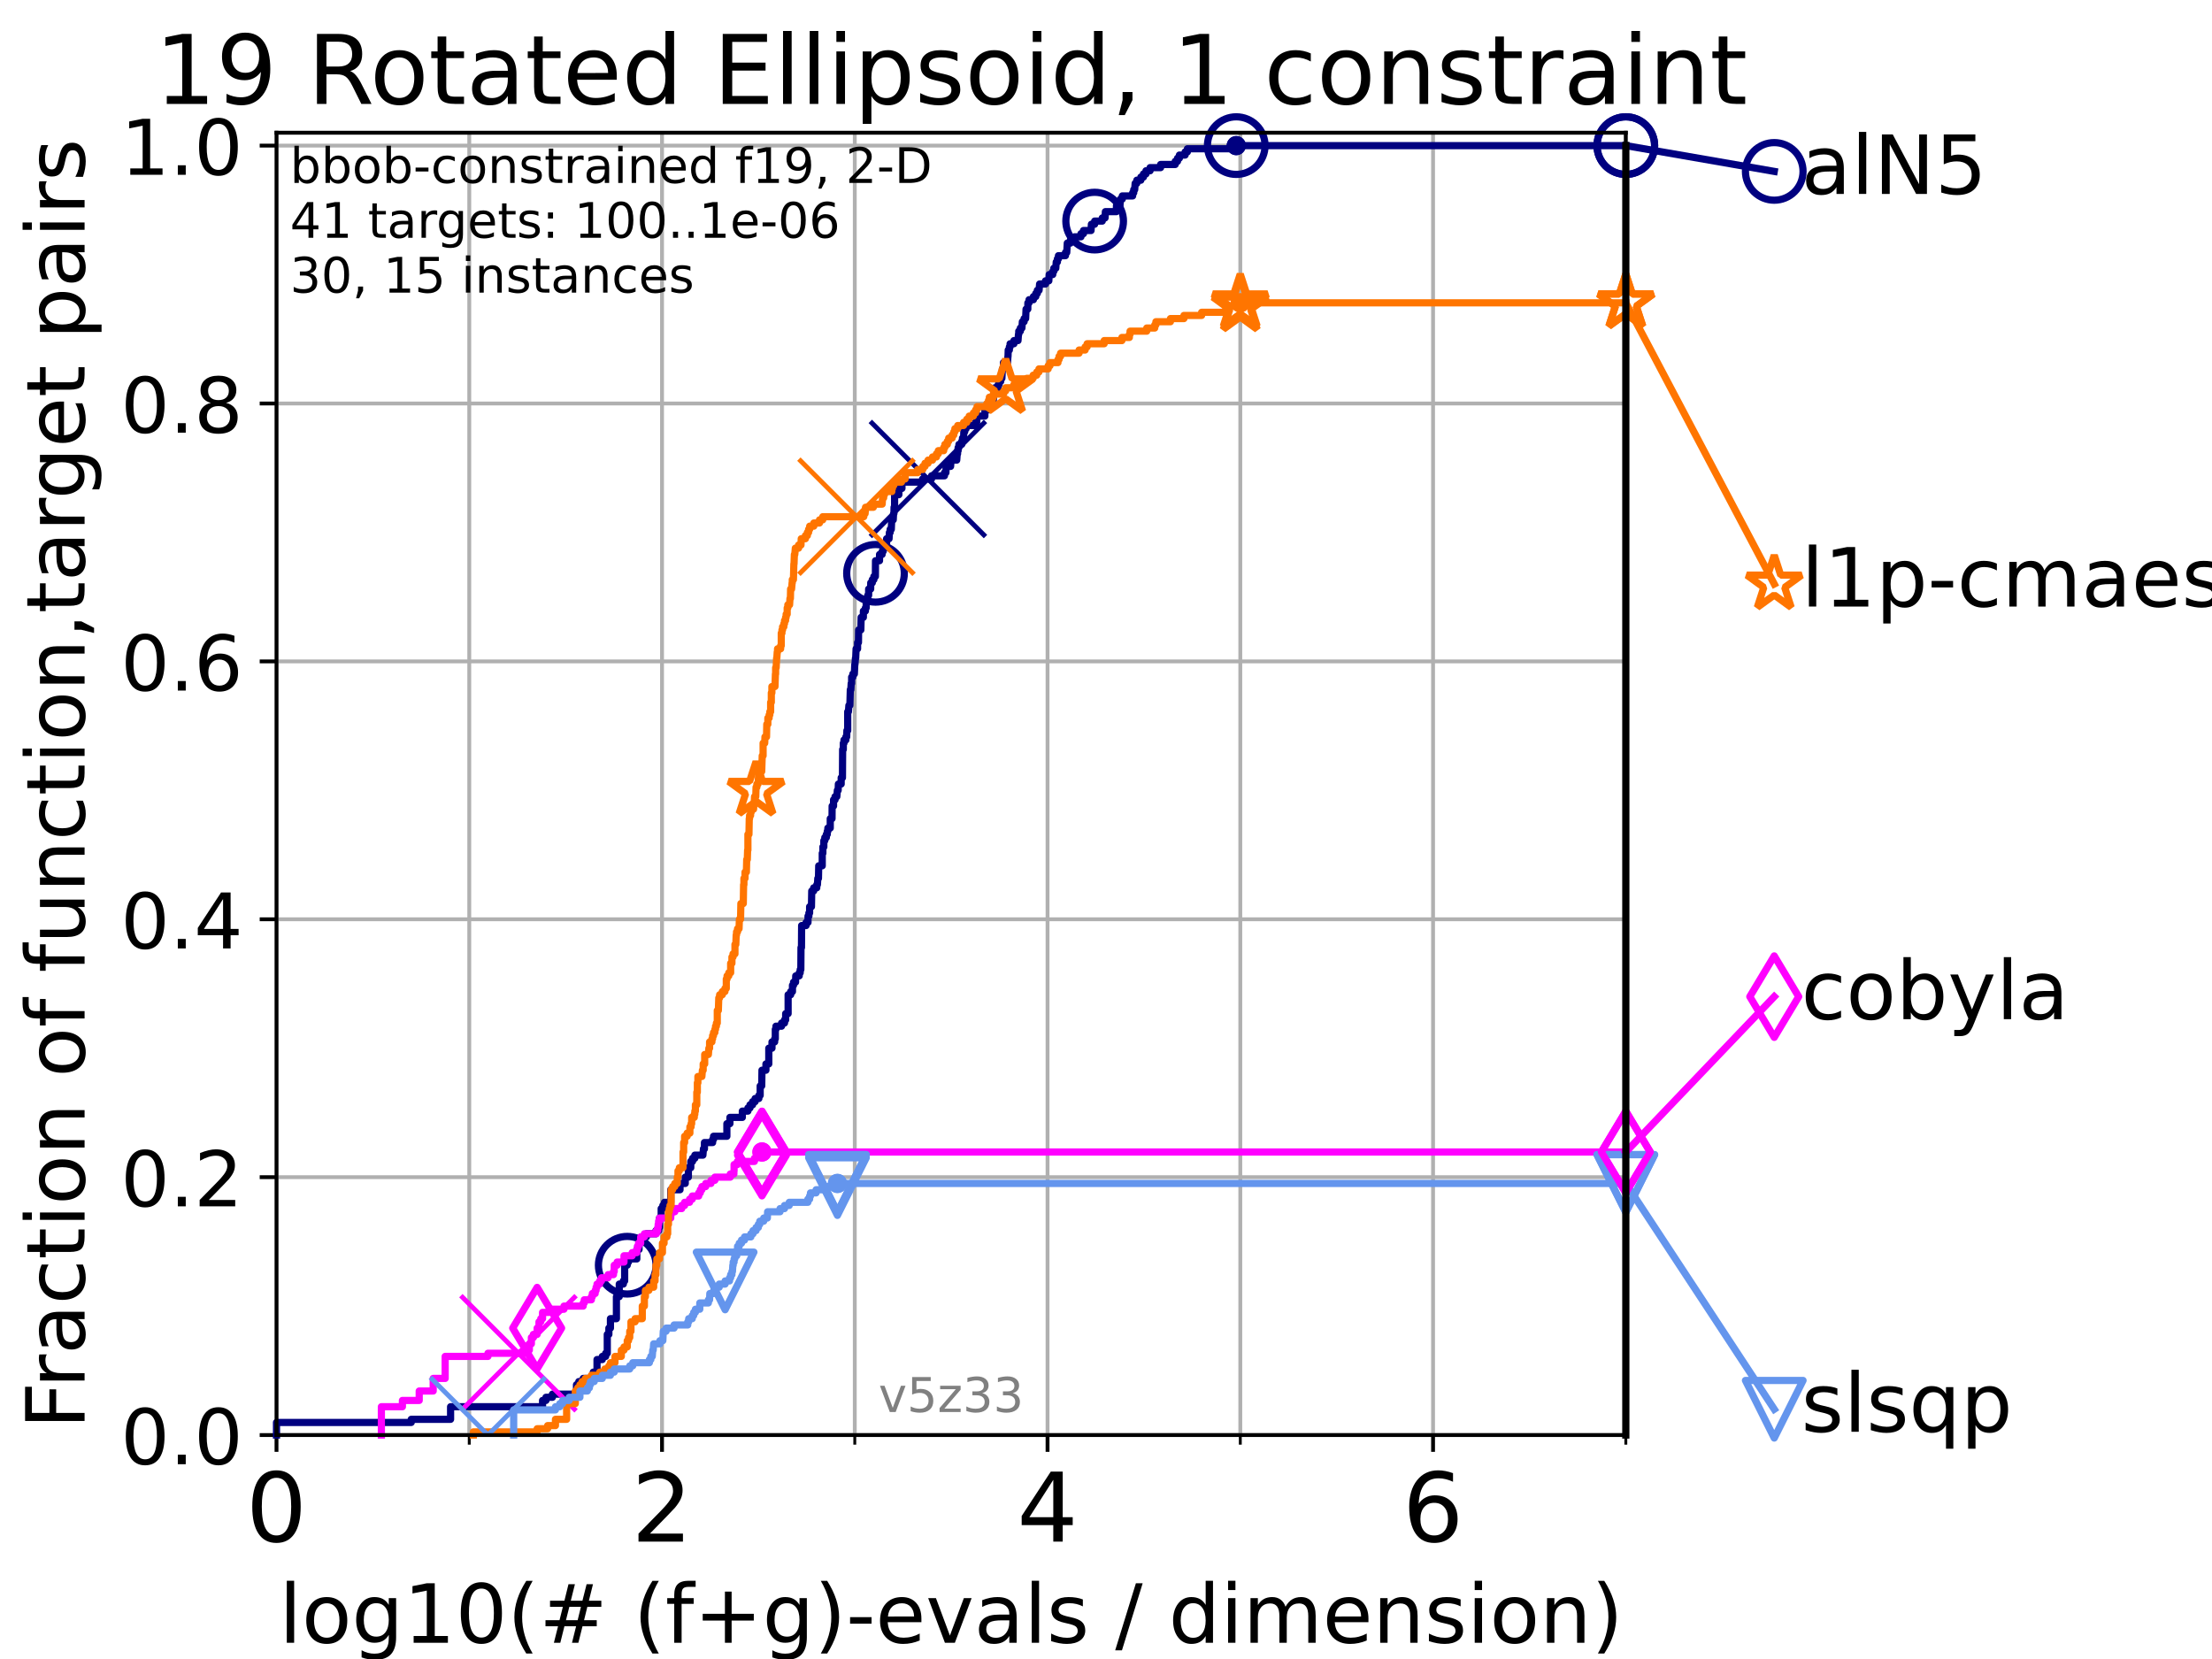 <?xml version="1.0" encoding="utf-8" standalone="no"?>
<!DOCTYPE svg PUBLIC "-//W3C//DTD SVG 1.1//EN"
  "http://www.w3.org/Graphics/SVG/1.1/DTD/svg11.dtd">
<!-- Created with matplotlib (https://matplotlib.org/) -->
<svg height="345.6pt" version="1.1" viewBox="0 0 460.8 345.6" width="460.8pt" xmlns="http://www.w3.org/2000/svg" xmlns:xlink="http://www.w3.org/1999/xlink">
 <defs>
  <style type="text/css">*{stroke-linecap:butt;stroke-linejoin:round;}</style>
 </defs>
 <g id="figure_1">
  <g id="patch_1">
   <path d="M 0 345.6 
L 460.8 345.6 
L 460.8 0 
L 0 0 
z
" style="fill:#ffffff;"/>
  </g>
  <g id="axes_1">
   <g id="patch_2">
    <path d="M 57.6 298.944 
L 338.688 298.944 
L 338.688 27.648 
L 57.6 27.648 
z
" style="fill:#ffffff;"/>
   </g>
   <g id="matplotlib.axis_1">
    <g id="xtick_1">
     <g id="line2d_1">
      <path clip-path="url(#pb60c4beaa4)" d="M 57.6 298.944 
L 57.6 27.648 
" style="fill:none;stroke:#b0b0b0;stroke-linecap:square;stroke-width:0.8;"/>
     </g>
     <g id="line2d_2">
      <defs>
       <path d="M 0 0 
L 0 3.5 
" id="md3525f8e39" style="stroke:#000000;stroke-width:0.8;"/>
      </defs>
      <g>
       <use style="stroke:#000000;stroke-width:0.8;" x="57.6" xlink:href="#md3525f8e39" y="298.944"/>
      </g>
     </g>
     <g id="text_1">
      <!-- 0 -->
      <g transform="translate(51.237 321.141)scale(0.2 -0.2)">
       <defs>
        <path d="M 31.781 66.406 
Q 24.172 66.406 20.328 58.906 
Q 16.5 51.422 16.5 36.375 
Q 16.5 21.391 20.328 13.891 
Q 24.172 6.391 31.781 6.391 
Q 39.453 6.391 43.281 13.891 
Q 47.125 21.391 47.125 36.375 
Q 47.125 51.422 43.281 58.906 
Q 39.453 66.406 31.781 66.406 
z
M 31.781 74.219 
Q 44.047 74.219 50.516 64.516 
Q 56.984 54.828 56.984 36.375 
Q 56.984 17.969 50.516 8.266 
Q 44.047 -1.422 31.781 -1.422 
Q 19.531 -1.422 13.062 8.266 
Q 6.594 17.969 6.594 36.375 
Q 6.594 54.828 13.062 64.516 
Q 19.531 74.219 31.781 74.219 
z
" id="DejaVuSans-48"/>
       </defs>
       <use xlink:href="#DejaVuSans-48"/>
      </g>
     </g>
    </g>
    <g id="xtick_2">
     <g id="line2d_3">
      <path clip-path="url(#pb60c4beaa4)" d="M 137.911 298.944 
L 137.911 27.648 
" style="fill:none;stroke:#b0b0b0;stroke-linecap:square;stroke-width:0.8;"/>
     </g>
     <g id="line2d_4">
      <g>
       <use style="stroke:#000000;stroke-width:0.8;" x="137.911" xlink:href="#md3525f8e39" y="298.944"/>
      </g>
     </g>
     <g id="text_2">
      <!-- 2 -->
      <g transform="translate(131.548 321.141)scale(0.2 -0.2)">
       <defs>
        <path d="M 19.188 8.297 
L 53.609 8.297 
L 53.609 0 
L 7.328 0 
L 7.328 8.297 
Q 12.938 14.109 22.625 23.891 
Q 32.328 33.688 34.812 36.531 
Q 39.547 41.844 41.422 45.531 
Q 43.312 49.219 43.312 52.781 
Q 43.312 58.594 39.234 62.25 
Q 35.156 65.922 28.609 65.922 
Q 23.969 65.922 18.812 64.312 
Q 13.672 62.703 7.812 59.422 
L 7.812 69.391 
Q 13.766 71.781 18.938 73 
Q 24.125 74.219 28.422 74.219 
Q 39.75 74.219 46.484 68.547 
Q 53.219 62.891 53.219 53.422 
Q 53.219 48.922 51.531 44.891 
Q 49.859 40.875 45.406 35.406 
Q 44.188 33.984 37.641 27.219 
Q 31.109 20.453 19.188 8.297 
z
" id="DejaVuSans-50"/>
       </defs>
       <use xlink:href="#DejaVuSans-50"/>
      </g>
     </g>
    </g>
    <g id="xtick_3">
     <g id="line2d_5">
      <path clip-path="url(#pb60c4beaa4)" d="M 218.222 298.944 
L 218.222 27.648 
" style="fill:none;stroke:#b0b0b0;stroke-linecap:square;stroke-width:0.8;"/>
     </g>
     <g id="line2d_6">
      <g>
       <use style="stroke:#000000;stroke-width:0.8;" x="218.222" xlink:href="#md3525f8e39" y="298.944"/>
      </g>
     </g>
     <g id="text_3">
      <!-- 4 -->
      <g transform="translate(211.859 321.141)scale(0.2 -0.2)">
       <defs>
        <path d="M 37.797 64.312 
L 12.891 25.391 
L 37.797 25.391 
z
M 35.203 72.906 
L 47.609 72.906 
L 47.609 25.391 
L 58.016 25.391 
L 58.016 17.188 
L 47.609 17.188 
L 47.609 0 
L 37.797 0 
L 37.797 17.188 
L 4.891 17.188 
L 4.891 26.703 
z
" id="DejaVuSans-52"/>
       </defs>
       <use xlink:href="#DejaVuSans-52"/>
      </g>
     </g>
    </g>
    <g id="xtick_4">
     <g id="line2d_7">
      <path clip-path="url(#pb60c4beaa4)" d="M 298.533 298.944 
L 298.533 27.648 
" style="fill:none;stroke:#b0b0b0;stroke-linecap:square;stroke-width:0.8;"/>
     </g>
     <g id="line2d_8">
      <g>
       <use style="stroke:#000000;stroke-width:0.8;" x="298.533" xlink:href="#md3525f8e39" y="298.944"/>
      </g>
     </g>
     <g id="text_4">
      <!-- 6 -->
      <g transform="translate(292.17 321.141)scale(0.2 -0.2)">
       <defs>
        <path d="M 33.016 40.375 
Q 26.375 40.375 22.484 35.828 
Q 18.609 31.297 18.609 23.391 
Q 18.609 15.531 22.484 10.953 
Q 26.375 6.391 33.016 6.391 
Q 39.656 6.391 43.531 10.953 
Q 47.406 15.531 47.406 23.391 
Q 47.406 31.297 43.531 35.828 
Q 39.656 40.375 33.016 40.375 
z
M 52.594 71.297 
L 52.594 62.312 
Q 48.875 64.062 45.094 64.984 
Q 41.312 65.922 37.594 65.922 
Q 27.828 65.922 22.672 59.328 
Q 17.531 52.734 16.797 39.406 
Q 19.672 43.656 24.016 45.922 
Q 28.375 48.188 33.594 48.188 
Q 44.578 48.188 50.953 41.516 
Q 57.328 34.859 57.328 23.391 
Q 57.328 12.156 50.688 5.359 
Q 44.047 -1.422 33.016 -1.422 
Q 20.359 -1.422 13.672 8.266 
Q 6.984 17.969 6.984 36.375 
Q 6.984 53.656 15.188 63.938 
Q 23.391 74.219 37.203 74.219 
Q 40.922 74.219 44.703 73.484 
Q 48.484 72.75 52.594 71.297 
z
" id="DejaVuSans-54"/>
       </defs>
       <use xlink:href="#DejaVuSans-54"/>
      </g>
     </g>
    </g>
    <g id="xtick_5">
     <g id="line2d_9">
      <path clip-path="url(#pb60c4beaa4)" d="M 97.755 298.944 
L 97.755 27.648 
" style="fill:none;stroke:#b0b0b0;stroke-linecap:square;stroke-width:0.8;"/>
     </g>
     <g id="line2d_10">
      <defs>
       <path d="M 0 0 
L 0 2 
" id="mb850df06c8" style="stroke:#000000;stroke-width:0.6;"/>
      </defs>
      <g>
       <use style="stroke:#000000;stroke-width:0.6;" x="97.755" xlink:href="#mb850df06c8" y="298.944"/>
      </g>
     </g>
    </g>
    <g id="xtick_6">
     <g id="line2d_11">
      <path clip-path="url(#pb60c4beaa4)" d="M 178.066 298.944 
L 178.066 27.648 
" style="fill:none;stroke:#b0b0b0;stroke-linecap:square;stroke-width:0.8;"/>
     </g>
     <g id="line2d_12">
      <g>
       <use style="stroke:#000000;stroke-width:0.6;" x="178.066" xlink:href="#mb850df06c8" y="298.944"/>
      </g>
     </g>
    </g>
    <g id="xtick_7">
     <g id="line2d_13">
      <path clip-path="url(#pb60c4beaa4)" d="M 258.377 298.944 
L 258.377 27.648 
" style="fill:none;stroke:#b0b0b0;stroke-linecap:square;stroke-width:0.8;"/>
     </g>
     <g id="line2d_14">
      <g>
       <use style="stroke:#000000;stroke-width:0.6;" x="258.377" xlink:href="#mb850df06c8" y="298.944"/>
      </g>
     </g>
    </g>
    <g id="xtick_8">
     <g id="line2d_15">
      <path clip-path="url(#pb60c4beaa4)" d="M 338.688 298.944 
L 338.688 27.648 
" style="fill:none;stroke:#b0b0b0;stroke-linecap:square;stroke-width:0.8;"/>
     </g>
     <g id="line2d_16">
      <g>
       <use style="stroke:#000000;stroke-width:0.6;" x="338.688" xlink:href="#mb850df06c8" y="298.944"/>
      </g>
     </g>
    </g>
    <g id="text_5">
     <!-- log10(# (f+g)-evals / dimension) -->
     <g transform="translate(58.145 342.218)scale(0.17 -0.17)">
      <defs>
       <path d="M 9.422 75.984 
L 18.406 75.984 
L 18.406 0 
L 9.422 0 
z
" id="DejaVuSans-108"/>
       <path d="M 30.609 48.391 
Q 23.391 48.391 19.188 42.75 
Q 14.984 37.109 14.984 27.297 
Q 14.984 17.484 19.156 11.844 
Q 23.344 6.203 30.609 6.203 
Q 37.797 6.203 41.984 11.859 
Q 46.188 17.531 46.188 27.297 
Q 46.188 37.016 41.984 42.703 
Q 37.797 48.391 30.609 48.391 
z
M 30.609 56 
Q 42.328 56 49.016 48.375 
Q 55.719 40.766 55.719 27.297 
Q 55.719 13.875 49.016 6.219 
Q 42.328 -1.422 30.609 -1.422 
Q 18.844 -1.422 12.172 6.219 
Q 5.516 13.875 5.516 27.297 
Q 5.516 40.766 12.172 48.375 
Q 18.844 56 30.609 56 
z
" id="DejaVuSans-111"/>
       <path d="M 45.406 27.984 
Q 45.406 37.75 41.375 43.109 
Q 37.359 48.484 30.078 48.484 
Q 22.859 48.484 18.828 43.109 
Q 14.797 37.75 14.797 27.984 
Q 14.797 18.266 18.828 12.891 
Q 22.859 7.516 30.078 7.516 
Q 37.359 7.516 41.375 12.891 
Q 45.406 18.266 45.406 27.984 
z
M 54.391 6.781 
Q 54.391 -7.172 48.188 -13.984 
Q 42 -20.797 29.203 -20.797 
Q 24.469 -20.797 20.266 -20.094 
Q 16.062 -19.391 12.109 -17.922 
L 12.109 -9.188 
Q 16.062 -11.328 19.922 -12.344 
Q 23.781 -13.375 27.781 -13.375 
Q 36.625 -13.375 41.016 -8.766 
Q 45.406 -4.156 45.406 5.172 
L 45.406 9.625 
Q 42.625 4.781 38.281 2.391 
Q 33.938 0 27.875 0 
Q 17.828 0 11.672 7.656 
Q 5.516 15.328 5.516 27.984 
Q 5.516 40.672 11.672 48.328 
Q 17.828 56 27.875 56 
Q 33.938 56 38.281 53.609 
Q 42.625 51.219 45.406 46.391 
L 45.406 54.688 
L 54.391 54.688 
z
" id="DejaVuSans-103"/>
       <path d="M 12.406 8.297 
L 28.516 8.297 
L 28.516 63.922 
L 10.984 60.406 
L 10.984 69.391 
L 28.422 72.906 
L 38.281 72.906 
L 38.281 8.297 
L 54.391 8.297 
L 54.391 0 
L 12.406 0 
z
" id="DejaVuSans-49"/>
       <path d="M 31 75.875 
Q 24.469 64.656 21.281 53.656 
Q 18.109 42.672 18.109 31.391 
Q 18.109 20.125 21.312 9.062 
Q 24.516 -2 31 -13.188 
L 23.188 -13.188 
Q 15.875 -1.703 12.234 9.375 
Q 8.594 20.453 8.594 31.391 
Q 8.594 42.281 12.203 53.312 
Q 15.828 64.359 23.188 75.875 
z
" id="DejaVuSans-40"/>
       <path d="M 51.125 44 
L 36.922 44 
L 32.812 27.688 
L 47.125 27.688 
z
M 43.797 71.781 
L 38.719 51.516 
L 52.984 51.516 
L 58.109 71.781 
L 65.922 71.781 
L 60.891 51.516 
L 76.125 51.516 
L 76.125 44 
L 58.984 44 
L 54.984 27.688 
L 70.516 27.688 
L 70.516 20.219 
L 53.078 20.219 
L 48 0 
L 40.188 0 
L 45.219 20.219 
L 30.906 20.219 
L 25.875 0 
L 18.016 0 
L 23.094 20.219 
L 7.719 20.219 
L 7.719 27.688 
L 24.906 27.688 
L 29 44 
L 13.281 44 
L 13.281 51.516 
L 30.906 51.516 
L 35.891 71.781 
z
" id="DejaVuSans-35"/>
       <path id="DejaVuSans-32"/>
       <path d="M 37.109 75.984 
L 37.109 68.5 
L 28.516 68.5 
Q 23.688 68.5 21.797 66.547 
Q 19.922 64.594 19.922 59.516 
L 19.922 54.688 
L 34.719 54.688 
L 34.719 47.703 
L 19.922 47.703 
L 19.922 0 
L 10.891 0 
L 10.891 47.703 
L 2.297 47.703 
L 2.297 54.688 
L 10.891 54.688 
L 10.891 58.5 
Q 10.891 67.625 15.141 71.797 
Q 19.391 75.984 28.609 75.984 
z
" id="DejaVuSans-102"/>
       <path d="M 46 62.703 
L 46 35.5 
L 73.188 35.5 
L 73.188 27.203 
L 46 27.203 
L 46 0 
L 37.797 0 
L 37.797 27.203 
L 10.594 27.203 
L 10.594 35.5 
L 37.797 35.5 
L 37.797 62.703 
z
" id="DejaVuSans-43"/>
       <path d="M 8.016 75.875 
L 15.828 75.875 
Q 23.141 64.359 26.781 53.312 
Q 30.422 42.281 30.422 31.391 
Q 30.422 20.453 26.781 9.375 
Q 23.141 -1.703 15.828 -13.188 
L 8.016 -13.188 
Q 14.5 -2 17.703 9.062 
Q 20.906 20.125 20.906 31.391 
Q 20.906 42.672 17.703 53.656 
Q 14.5 64.656 8.016 75.875 
z
" id="DejaVuSans-41"/>
       <path d="M 4.891 31.391 
L 31.203 31.391 
L 31.203 23.391 
L 4.891 23.391 
z
" id="DejaVuSans-45"/>
       <path d="M 56.203 29.594 
L 56.203 25.203 
L 14.891 25.203 
Q 15.484 15.922 20.484 11.062 
Q 25.484 6.203 34.422 6.203 
Q 39.594 6.203 44.453 7.469 
Q 49.312 8.734 54.109 11.281 
L 54.109 2.781 
Q 49.266 0.734 44.188 -0.344 
Q 39.109 -1.422 33.891 -1.422 
Q 20.797 -1.422 13.156 6.188 
Q 5.516 13.812 5.516 26.812 
Q 5.516 40.234 12.766 48.109 
Q 20.016 56 32.328 56 
Q 43.359 56 49.781 48.891 
Q 56.203 41.797 56.203 29.594 
z
M 47.219 32.234 
Q 47.125 39.594 43.094 43.984 
Q 39.062 48.391 32.422 48.391 
Q 24.906 48.391 20.391 44.141 
Q 15.875 39.891 15.188 32.172 
z
" id="DejaVuSans-101"/>
       <path d="M 2.984 54.688 
L 12.5 54.688 
L 29.594 8.797 
L 46.688 54.688 
L 56.203 54.688 
L 35.688 0 
L 23.484 0 
z
" id="DejaVuSans-118"/>
       <path d="M 34.281 27.484 
Q 23.391 27.484 19.188 25 
Q 14.984 22.516 14.984 16.5 
Q 14.984 11.719 18.141 8.906 
Q 21.297 6.109 26.703 6.109 
Q 34.188 6.109 38.703 11.406 
Q 43.219 16.703 43.219 25.484 
L 43.219 27.484 
z
M 52.203 31.203 
L 52.203 0 
L 43.219 0 
L 43.219 8.297 
Q 40.141 3.328 35.547 0.953 
Q 30.953 -1.422 24.312 -1.422 
Q 15.922 -1.422 10.953 3.297 
Q 6 8.016 6 15.922 
Q 6 25.141 12.172 29.828 
Q 18.359 34.516 30.609 34.516 
L 43.219 34.516 
L 43.219 35.406 
Q 43.219 41.609 39.141 45 
Q 35.062 48.391 27.688 48.391 
Q 23 48.391 18.547 47.266 
Q 14.109 46.141 10.016 43.891 
L 10.016 52.203 
Q 14.938 54.109 19.578 55.047 
Q 24.219 56 28.609 56 
Q 40.484 56 46.344 49.844 
Q 52.203 43.703 52.203 31.203 
z
" id="DejaVuSans-97"/>
       <path d="M 44.281 53.078 
L 44.281 44.578 
Q 40.484 46.531 36.375 47.5 
Q 32.281 48.484 27.875 48.484 
Q 21.188 48.484 17.844 46.438 
Q 14.5 44.391 14.5 40.281 
Q 14.5 37.156 16.891 35.375 
Q 19.281 33.594 26.516 31.984 
L 29.594 31.297 
Q 39.156 29.25 43.188 25.516 
Q 47.219 21.781 47.219 15.094 
Q 47.219 7.469 41.188 3.016 
Q 35.156 -1.422 24.609 -1.422 
Q 20.219 -1.422 15.453 -0.562 
Q 10.688 0.297 5.422 2 
L 5.422 11.281 
Q 10.406 8.688 15.234 7.391 
Q 20.062 6.109 24.812 6.109 
Q 31.156 6.109 34.562 8.281 
Q 37.984 10.453 37.984 14.406 
Q 37.984 18.062 35.516 20.016 
Q 33.062 21.969 24.703 23.781 
L 21.578 24.516 
Q 13.234 26.266 9.516 29.906 
Q 5.812 33.547 5.812 39.891 
Q 5.812 47.609 11.281 51.797 
Q 16.75 56 26.812 56 
Q 31.781 56 36.172 55.266 
Q 40.578 54.547 44.281 53.078 
z
" id="DejaVuSans-115"/>
       <path d="M 25.391 72.906 
L 33.688 72.906 
L 8.297 -9.281 
L 0 -9.281 
z
" id="DejaVuSans-47"/>
       <path d="M 45.406 46.391 
L 45.406 75.984 
L 54.391 75.984 
L 54.391 0 
L 45.406 0 
L 45.406 8.203 
Q 42.578 3.328 38.25 0.953 
Q 33.938 -1.422 27.875 -1.422 
Q 17.969 -1.422 11.734 6.484 
Q 5.516 14.406 5.516 27.297 
Q 5.516 40.188 11.734 48.094 
Q 17.969 56 27.875 56 
Q 33.938 56 38.25 53.625 
Q 42.578 51.266 45.406 46.391 
z
M 14.797 27.297 
Q 14.797 17.391 18.875 11.75 
Q 22.953 6.109 30.078 6.109 
Q 37.203 6.109 41.297 11.75 
Q 45.406 17.391 45.406 27.297 
Q 45.406 37.203 41.297 42.844 
Q 37.203 48.484 30.078 48.484 
Q 22.953 48.484 18.875 42.844 
Q 14.797 37.203 14.797 27.297 
z
" id="DejaVuSans-100"/>
       <path d="M 9.422 54.688 
L 18.406 54.688 
L 18.406 0 
L 9.422 0 
z
M 9.422 75.984 
L 18.406 75.984 
L 18.406 64.594 
L 9.422 64.594 
z
" id="DejaVuSans-105"/>
       <path d="M 52 44.188 
Q 55.375 50.25 60.062 53.125 
Q 64.75 56 71.094 56 
Q 79.641 56 84.281 50.016 
Q 88.922 44.047 88.922 33.016 
L 88.922 0 
L 79.891 0 
L 79.891 32.719 
Q 79.891 40.578 77.094 44.375 
Q 74.312 48.188 68.609 48.188 
Q 61.625 48.188 57.562 43.547 
Q 53.516 38.922 53.516 30.906 
L 53.516 0 
L 44.484 0 
L 44.484 32.719 
Q 44.484 40.625 41.703 44.406 
Q 38.922 48.188 33.109 48.188 
Q 26.219 48.188 22.156 43.531 
Q 18.109 38.875 18.109 30.906 
L 18.109 0 
L 9.078 0 
L 9.078 54.688 
L 18.109 54.688 
L 18.109 46.188 
Q 21.188 51.219 25.484 53.609 
Q 29.781 56 35.688 56 
Q 41.656 56 45.828 52.969 
Q 50 49.953 52 44.188 
z
" id="DejaVuSans-109"/>
       <path d="M 54.891 33.016 
L 54.891 0 
L 45.906 0 
L 45.906 32.719 
Q 45.906 40.484 42.875 44.328 
Q 39.844 48.188 33.797 48.188 
Q 26.516 48.188 22.312 43.547 
Q 18.109 38.922 18.109 30.906 
L 18.109 0 
L 9.078 0 
L 9.078 54.688 
L 18.109 54.688 
L 18.109 46.188 
Q 21.344 51.125 25.703 53.562 
Q 30.078 56 35.797 56 
Q 45.219 56 50.047 50.172 
Q 54.891 44.344 54.891 33.016 
z
" id="DejaVuSans-110"/>
      </defs>
      <use xlink:href="#DejaVuSans-108"/>
      <use x="27.783" xlink:href="#DejaVuSans-111"/>
      <use x="88.965" xlink:href="#DejaVuSans-103"/>
      <use x="152.441" xlink:href="#DejaVuSans-49"/>
      <use x="216.064" xlink:href="#DejaVuSans-48"/>
      <use x="279.688" xlink:href="#DejaVuSans-40"/>
      <use x="318.701" xlink:href="#DejaVuSans-35"/>
      <use x="402.49" xlink:href="#DejaVuSans-32"/>
      <use x="434.277" xlink:href="#DejaVuSans-40"/>
      <use x="473.291" xlink:href="#DejaVuSans-102"/>
      <use x="508.496" xlink:href="#DejaVuSans-43"/>
      <use x="592.285" xlink:href="#DejaVuSans-103"/>
      <use x="655.762" xlink:href="#DejaVuSans-41"/>
      <use x="694.775" xlink:href="#DejaVuSans-45"/>
      <use x="730.859" xlink:href="#DejaVuSans-101"/>
      <use x="792.383" xlink:href="#DejaVuSans-118"/>
      <use x="851.562" xlink:href="#DejaVuSans-97"/>
      <use x="912.842" xlink:href="#DejaVuSans-108"/>
      <use x="940.625" xlink:href="#DejaVuSans-115"/>
      <use x="992.725" xlink:href="#DejaVuSans-32"/>
      <use x="1024.512" xlink:href="#DejaVuSans-47"/>
      <use x="1058.203" xlink:href="#DejaVuSans-32"/>
      <use x="1089.99" xlink:href="#DejaVuSans-100"/>
      <use x="1153.467" xlink:href="#DejaVuSans-105"/>
      <use x="1181.25" xlink:href="#DejaVuSans-109"/>
      <use x="1278.662" xlink:href="#DejaVuSans-101"/>
      <use x="1340.186" xlink:href="#DejaVuSans-110"/>
      <use x="1403.564" xlink:href="#DejaVuSans-115"/>
      <use x="1455.664" xlink:href="#DejaVuSans-105"/>
      <use x="1483.447" xlink:href="#DejaVuSans-111"/>
      <use x="1544.629" xlink:href="#DejaVuSans-110"/>
      <use x="1608.008" xlink:href="#DejaVuSans-41"/>
     </g>
    </g>
   </g>
   <g id="matplotlib.axis_2">
    <g id="ytick_1">
     <g id="line2d_17">
      <path clip-path="url(#pb60c4beaa4)" d="M 57.6 298.944 
L 338.688 298.944 
" style="fill:none;stroke:#b0b0b0;stroke-linecap:square;stroke-width:0.8;"/>
     </g>
     <g id="line2d_18">
      <defs>
       <path d="M 0 0 
L -3.5 0 
" id="m4d932eb526" style="stroke:#000000;stroke-width:0.8;"/>
      </defs>
      <g>
       <use style="stroke:#000000;stroke-width:0.8;" x="57.6" xlink:href="#m4d932eb526" y="298.944"/>
      </g>
     </g>
     <g id="text_6">
      <!-- 0.0 -->
      <g transform="translate(25.155 305.023)scale(0.16 -0.16)">
       <defs>
        <path d="M 10.688 12.406 
L 21 12.406 
L 21 0 
L 10.688 0 
z
" id="DejaVuSans-46"/>
       </defs>
       <use xlink:href="#DejaVuSans-48"/>
       <use x="63.623" xlink:href="#DejaVuSans-46"/>
       <use x="95.41" xlink:href="#DejaVuSans-48"/>
      </g>
     </g>
    </g>
    <g id="ytick_2">
     <g id="line2d_19">
      <path clip-path="url(#pb60c4beaa4)" d="M 57.6 245.222 
L 338.688 245.222 
" style="fill:none;stroke:#b0b0b0;stroke-linecap:square;stroke-width:0.8;"/>
     </g>
     <g id="line2d_20">
      <g>
       <use style="stroke:#000000;stroke-width:0.8;" x="57.6" xlink:href="#m4d932eb526" y="245.222"/>
      </g>
     </g>
     <g id="text_7">
      <!-- 0.2 -->
      <g transform="translate(25.155 251.301)scale(0.16 -0.16)">
       <use xlink:href="#DejaVuSans-48"/>
       <use x="63.623" xlink:href="#DejaVuSans-46"/>
       <use x="95.41" xlink:href="#DejaVuSans-50"/>
      </g>
     </g>
    </g>
    <g id="ytick_3">
     <g id="line2d_21">
      <path clip-path="url(#pb60c4beaa4)" d="M 57.6 191.5 
L 338.688 191.5 
" style="fill:none;stroke:#b0b0b0;stroke-linecap:square;stroke-width:0.8;"/>
     </g>
     <g id="line2d_22">
      <g>
       <use style="stroke:#000000;stroke-width:0.8;" x="57.6" xlink:href="#m4d932eb526" y="191.5"/>
      </g>
     </g>
     <g id="text_8">
      <!-- 0.4 -->
      <g transform="translate(25.155 197.579)scale(0.16 -0.16)">
       <use xlink:href="#DejaVuSans-48"/>
       <use x="63.623" xlink:href="#DejaVuSans-46"/>
       <use x="95.41" xlink:href="#DejaVuSans-52"/>
      </g>
     </g>
    </g>
    <g id="ytick_4">
     <g id="line2d_23">
      <path clip-path="url(#pb60c4beaa4)" d="M 57.6 137.778 
L 338.688 137.778 
" style="fill:none;stroke:#b0b0b0;stroke-linecap:square;stroke-width:0.8;"/>
     </g>
     <g id="line2d_24">
      <g>
       <use style="stroke:#000000;stroke-width:0.8;" x="57.6" xlink:href="#m4d932eb526" y="137.778"/>
      </g>
     </g>
     <g id="text_9">
      <!-- 0.6 -->
      <g transform="translate(25.155 143.857)scale(0.16 -0.16)">
       <use xlink:href="#DejaVuSans-48"/>
       <use x="63.623" xlink:href="#DejaVuSans-46"/>
       <use x="95.41" xlink:href="#DejaVuSans-54"/>
      </g>
     </g>
    </g>
    <g id="ytick_5">
     <g id="line2d_25">
      <path clip-path="url(#pb60c4beaa4)" d="M 57.6 84.056 
L 338.688 84.056 
" style="fill:none;stroke:#b0b0b0;stroke-linecap:square;stroke-width:0.8;"/>
     </g>
     <g id="line2d_26">
      <g>
       <use style="stroke:#000000;stroke-width:0.8;" x="57.6" xlink:href="#m4d932eb526" y="84.056"/>
      </g>
     </g>
     <g id="text_10">
      <!-- 0.8 -->
      <g transform="translate(25.155 90.135)scale(0.16 -0.16)">
       <defs>
        <path d="M 31.781 34.625 
Q 24.75 34.625 20.719 30.859 
Q 16.703 27.094 16.703 20.516 
Q 16.703 13.922 20.719 10.156 
Q 24.75 6.391 31.781 6.391 
Q 38.812 6.391 42.859 10.172 
Q 46.922 13.969 46.922 20.516 
Q 46.922 27.094 42.891 30.859 
Q 38.875 34.625 31.781 34.625 
z
M 21.922 38.812 
Q 15.578 40.375 12.031 44.719 
Q 8.5 49.078 8.5 55.328 
Q 8.5 64.062 14.719 69.141 
Q 20.953 74.219 31.781 74.219 
Q 42.672 74.219 48.875 69.141 
Q 55.078 64.062 55.078 55.328 
Q 55.078 49.078 51.531 44.719 
Q 48 40.375 41.703 38.812 
Q 48.828 37.156 52.797 32.312 
Q 56.781 27.484 56.781 20.516 
Q 56.781 9.906 50.312 4.234 
Q 43.844 -1.422 31.781 -1.422 
Q 19.734 -1.422 13.25 4.234 
Q 6.781 9.906 6.781 20.516 
Q 6.781 27.484 10.781 32.312 
Q 14.797 37.156 21.922 38.812 
z
M 18.312 54.391 
Q 18.312 48.734 21.844 45.562 
Q 25.391 42.391 31.781 42.391 
Q 38.141 42.391 41.719 45.562 
Q 45.312 48.734 45.312 54.391 
Q 45.312 60.062 41.719 63.234 
Q 38.141 66.406 31.781 66.406 
Q 25.391 66.406 21.844 63.234 
Q 18.312 60.062 18.312 54.391 
z
" id="DejaVuSans-56"/>
       </defs>
       <use xlink:href="#DejaVuSans-48"/>
       <use x="63.623" xlink:href="#DejaVuSans-46"/>
       <use x="95.41" xlink:href="#DejaVuSans-56"/>
      </g>
     </g>
    </g>
    <g id="ytick_6">
     <g id="line2d_27">
      <path clip-path="url(#pb60c4beaa4)" d="M 57.6 30.334 
L 338.688 30.334 
" style="fill:none;stroke:#b0b0b0;stroke-linecap:square;stroke-width:0.8;"/>
     </g>
     <g id="line2d_28">
      <g>
       <use style="stroke:#000000;stroke-width:0.8;" x="57.6" xlink:href="#m4d932eb526" y="30.334"/>
      </g>
     </g>
     <g id="text_11">
      <!-- 1.0 -->
      <g transform="translate(25.155 36.413)scale(0.16 -0.16)">
       <use xlink:href="#DejaVuSans-49"/>
       <use x="63.623" xlink:href="#DejaVuSans-46"/>
       <use x="95.41" xlink:href="#DejaVuSans-48"/>
      </g>
     </g>
    </g>
    <g id="text_12">
     <!-- Fraction of function,target pairs -->
     <g transform="translate(17.62 297.681)rotate(-90)scale(0.17 -0.17)">
      <defs>
       <path d="M 9.812 72.906 
L 51.703 72.906 
L 51.703 64.594 
L 19.672 64.594 
L 19.672 43.109 
L 48.578 43.109 
L 48.578 34.812 
L 19.672 34.812 
L 19.672 0 
L 9.812 0 
z
" id="DejaVuSans-70"/>
       <path d="M 41.109 46.297 
Q 39.594 47.172 37.812 47.578 
Q 36.031 48 33.891 48 
Q 26.266 48 22.188 43.047 
Q 18.109 38.094 18.109 28.812 
L 18.109 0 
L 9.078 0 
L 9.078 54.688 
L 18.109 54.688 
L 18.109 46.188 
Q 20.953 51.172 25.484 53.578 
Q 30.031 56 36.531 56 
Q 37.453 56 38.578 55.875 
Q 39.703 55.766 41.062 55.516 
z
" id="DejaVuSans-114"/>
       <path d="M 48.781 52.594 
L 48.781 44.188 
Q 44.969 46.297 41.141 47.344 
Q 37.312 48.391 33.406 48.391 
Q 24.656 48.391 19.812 42.844 
Q 14.984 37.312 14.984 27.297 
Q 14.984 17.281 19.812 11.734 
Q 24.656 6.203 33.406 6.203 
Q 37.312 6.203 41.141 7.25 
Q 44.969 8.297 48.781 10.406 
L 48.781 2.094 
Q 45.016 0.344 40.984 -0.531 
Q 36.969 -1.422 32.422 -1.422 
Q 20.062 -1.422 12.781 6.344 
Q 5.516 14.109 5.516 27.297 
Q 5.516 40.672 12.859 48.328 
Q 20.219 56 33.016 56 
Q 37.156 56 41.109 55.141 
Q 45.062 54.297 48.781 52.594 
z
" id="DejaVuSans-99"/>
       <path d="M 18.312 70.219 
L 18.312 54.688 
L 36.812 54.688 
L 36.812 47.703 
L 18.312 47.703 
L 18.312 18.016 
Q 18.312 11.328 20.141 9.422 
Q 21.969 7.516 27.594 7.516 
L 36.812 7.516 
L 36.812 0 
L 27.594 0 
Q 17.188 0 13.234 3.875 
Q 9.281 7.766 9.281 18.016 
L 9.281 47.703 
L 2.688 47.703 
L 2.688 54.688 
L 9.281 54.688 
L 9.281 70.219 
z
" id="DejaVuSans-116"/>
       <path d="M 8.5 21.578 
L 8.5 54.688 
L 17.484 54.688 
L 17.484 21.922 
Q 17.484 14.156 20.5 10.266 
Q 23.531 6.391 29.594 6.391 
Q 36.859 6.391 41.078 11.031 
Q 45.312 15.672 45.312 23.688 
L 45.312 54.688 
L 54.297 54.688 
L 54.297 0 
L 45.312 0 
L 45.312 8.406 
Q 42.047 3.422 37.719 1 
Q 33.406 -1.422 27.688 -1.422 
Q 18.266 -1.422 13.375 4.438 
Q 8.5 10.297 8.5 21.578 
z
M 31.109 56 
z
" id="DejaVuSans-117"/>
       <path d="M 11.719 12.406 
L 22.016 12.406 
L 22.016 4 
L 14.016 -11.625 
L 7.719 -11.625 
L 11.719 4 
z
" id="DejaVuSans-44"/>
       <path d="M 18.109 8.203 
L 18.109 -20.797 
L 9.078 -20.797 
L 9.078 54.688 
L 18.109 54.688 
L 18.109 46.391 
Q 20.953 51.266 25.266 53.625 
Q 29.594 56 35.594 56 
Q 45.562 56 51.781 48.094 
Q 58.016 40.188 58.016 27.297 
Q 58.016 14.406 51.781 6.484 
Q 45.562 -1.422 35.594 -1.422 
Q 29.594 -1.422 25.266 0.953 
Q 20.953 3.328 18.109 8.203 
z
M 48.688 27.297 
Q 48.688 37.203 44.609 42.844 
Q 40.531 48.484 33.406 48.484 
Q 26.266 48.484 22.188 42.844 
Q 18.109 37.203 18.109 27.297 
Q 18.109 17.391 22.188 11.75 
Q 26.266 6.109 33.406 6.109 
Q 40.531 6.109 44.609 11.75 
Q 48.688 17.391 48.688 27.297 
z
" id="DejaVuSans-112"/>
      </defs>
      <use xlink:href="#DejaVuSans-70"/>
      <use x="50.27" xlink:href="#DejaVuSans-114"/>
      <use x="91.383" xlink:href="#DejaVuSans-97"/>
      <use x="152.662" xlink:href="#DejaVuSans-99"/>
      <use x="207.643" xlink:href="#DejaVuSans-116"/>
      <use x="246.852" xlink:href="#DejaVuSans-105"/>
      <use x="274.635" xlink:href="#DejaVuSans-111"/>
      <use x="335.816" xlink:href="#DejaVuSans-110"/>
      <use x="399.195" xlink:href="#DejaVuSans-32"/>
      <use x="430.982" xlink:href="#DejaVuSans-111"/>
      <use x="492.164" xlink:href="#DejaVuSans-102"/>
      <use x="527.369" xlink:href="#DejaVuSans-32"/>
      <use x="559.156" xlink:href="#DejaVuSans-102"/>
      <use x="594.361" xlink:href="#DejaVuSans-117"/>
      <use x="657.74" xlink:href="#DejaVuSans-110"/>
      <use x="721.119" xlink:href="#DejaVuSans-99"/>
      <use x="776.1" xlink:href="#DejaVuSans-116"/>
      <use x="815.309" xlink:href="#DejaVuSans-105"/>
      <use x="843.092" xlink:href="#DejaVuSans-111"/>
      <use x="904.273" xlink:href="#DejaVuSans-110"/>
      <use x="967.652" xlink:href="#DejaVuSans-44"/>
      <use x="999.439" xlink:href="#DejaVuSans-116"/>
      <use x="1038.648" xlink:href="#DejaVuSans-97"/>
      <use x="1099.928" xlink:href="#DejaVuSans-114"/>
      <use x="1139.291" xlink:href="#DejaVuSans-103"/>
      <use x="1202.768" xlink:href="#DejaVuSans-101"/>
      <use x="1264.291" xlink:href="#DejaVuSans-116"/>
      <use x="1303.5" xlink:href="#DejaVuSans-32"/>
      <use x="1335.287" xlink:href="#DejaVuSans-112"/>
      <use x="1398.764" xlink:href="#DejaVuSans-97"/>
      <use x="1460.043" xlink:href="#DejaVuSans-105"/>
      <use x="1487.826" xlink:href="#DejaVuSans-114"/>
      <use x="1528.939" xlink:href="#DejaVuSans-115"/>
     </g>
    </g>
   </g>
   <g id="line2d_29">
    <defs>
     <path d="M 0 1.5 
C 0.398 1.5 0.779 1.342 1.061 1.061 
C 1.342 0.779 1.5 0.398 1.5 0 
C 1.5 -0.398 1.342 -0.779 1.061 -1.061 
C 0.779 -1.342 0.398 -1.5 0 -1.5 
C -0.398 -1.5 -0.779 -1.342 -1.061 -1.061 
C -1.342 -0.779 -1.5 -0.398 -1.5 0 
C -1.5 0.398 -1.342 0.779 -1.061 1.061 
C -0.779 1.342 -0.398 1.5 0 1.5 
z
" id="m6f9b4ec15e" style="stroke:#000080;"/>
    </defs>
    <g>
     <use style="fill:#000080;stroke:#000080;" x="257.533" xlink:href="#m6f9b4ec15e" y="30.334"/>
     <use style="fill:#000080;stroke:#000080;" x="257.533" xlink:href="#m6f9b4ec15e" y="30.334"/>
    </g>
   </g>
   <g id="line2d_30">
    <path d="M 57.6 298.944 
L 57.6 296.323 
L 85.667 296.323 
L 85.667 295.668 
L 93.864 295.668 
L 93.864 293.048 
L 113.023 293.048 
L 113.023 291.737 
L 113.735 291.737 
L 113.735 291.082 
L 115.077 291.082 
L 115.077 290.427 
L 120.094 290.427 
L 120.094 288.462 
L 120.572 288.462 
L 120.572 287.807 
L 121.49 287.807 
L 121.49 287.151 
L 123.594 287.151 
L 123.594 285.841 
L 124.369 285.841 
L 124.369 283.22 
L 125.471 283.22 
L 125.471 282.565 
L 126.168 282.565 
L 126.168 281.91 
L 126.507 281.91 
L 126.507 277.979 
L 126.839 277.979 
L 126.839 276.669 
L 127.165 276.669 
L 127.165 274.704 
L 128.411 274.704 
L 128.411 270.118 
L 129.002 270.118 
L 129.002 267.497 
L 129.853 267.497 
L 129.853 266.842 
L 130.128 266.842 
L 130.128 263.566 
L 130.665 263.566 
L 130.665 262.911 
L 130.927 262.911 
L 130.927 262.256 
L 132.66 262.256 
L 132.66 260.29 
L 133.125 260.29 
L 133.125 258.325 
L 133.578 258.325 
L 133.578 257.67 
L 134.661 257.67 
L 134.661 257.015 
L 136.645 257.015 
L 136.645 256.36 
L 137.199 256.36 
L 137.199 255.704 
L 137.38 255.704 
L 137.38 253.739 
L 137.736 253.739 
L 137.736 251.773 
L 138.084 251.773 
L 138.084 251.118 
L 138.426 251.118 
L 138.426 250.463 
L 139.731 250.463 
L 139.731 247.843 
L 141.662 247.843 
L 141.662 246.532 
L 142.753 246.532 
L 142.753 245.222 
L 143.401 245.222 
L 143.401 243.257 
L 143.903 243.257 
L 143.903 241.946 
L 144.27 241.946 
L 144.27 241.291 
L 144.748 241.291 
L 144.748 240.636 
L 146.431 240.636 
L 146.538 239.326 
L 146.749 239.326 
L 146.749 238.015 
L 148.45 238.015 
L 148.45 237.36 
L 148.639 237.36 
L 148.639 236.705 
L 151.422 236.705 
L 151.422 234.085 
L 152.053 234.085 
L 152.053 232.774 
L 154.641 232.774 
L 154.641 231.464 
L 155.804 231.464 
L 155.804 230.809 
L 156.236 230.809 
L 156.236 230.154 
L 156.777 230.154 
L 156.777 229.499 
L 157.301 229.499 
L 157.301 228.843 
L 158.086 228.843 
L 158.086 228.188 
L 158.358 228.188 
L 158.358 226.223 
L 158.679 226.223 
L 158.732 222.947 
L 159.558 222.947 
L 159.558 221.637 
L 160.152 221.637 
L 160.152 218.361 
L 160.821 218.361 
L 160.821 217.051 
L 161.375 217.051 
L 161.375 216.396 
L 161.511 216.396 
L 161.511 214.43 
L 161.645 214.43 
L 161.645 213.775 
L 162.813 213.775 
L 162.813 213.12 
L 163.429 213.12 
L 163.429 212.465 
L 163.67 212.465 
L 163.67 211.154 
L 164.18 211.154 
L 164.18 207.224 
L 164.713 207.224 
L 164.713 206.568 
L 165.084 206.568 
L 165.084 205.258 
L 165.303 205.258 
L 165.303 204.603 
L 165.732 204.603 
L 165.768 203.293 
L 166.494 203.293 
L 166.494 202.638 
L 166.696 202.638 
L 166.696 201.982 
L 166.829 201.982 
L 166.862 197.396 
L 166.962 197.396 
L 166.994 192.81 
L 167.923 192.81 
L 167.923 192.155 
L 168.324 192.155 
L 168.324 190.845 
L 168.506 190.845 
L 168.506 190.19 
L 168.657 190.19 
L 168.657 188.879 
L 169.041 188.879 
L 169.1 185.604 
L 169.503 185.604 
L 169.503 184.949 
L 170.147 184.949 
L 170.147 184.293 
L 170.283 184.293 
L 170.365 182.983 
L 170.5 182.983 
L 170.554 180.363 
L 171.289 180.363 
L 171.289 177.742 
L 171.417 177.742 
L 171.417 176.432 
L 171.62 176.432 
L 171.62 175.121 
L 171.821 175.121 
L 171.821 174.466 
L 172.143 174.466 
L 172.143 173.811 
L 172.337 173.811 
L 172.337 173.156 
L 172.458 173.156 
L 172.458 172.501 
L 172.956 172.501 
L 172.956 170.535 
L 173.326 170.535 
L 173.349 167.915 
L 173.644 167.915 
L 173.644 166.604 
L 173.955 166.604 
L 173.955 165.949 
L 174.327 165.949 
L 174.434 164.639 
L 174.605 164.639 
L 174.648 163.329 
L 175.232 163.329 
L 175.232 162.018 
L 175.497 162.018 
L 175.537 156.122 
L 175.678 156.122 
L 175.678 154.812 
L 175.817 154.812 
L 175.817 154.157 
L 176.209 154.157 
L 176.209 153.502 
L 176.383 153.502 
L 176.422 152.191 
L 176.593 152.191 
L 176.593 148.26 
L 176.744 148.26 
L 176.838 146.95 
L 177.043 146.95 
L 177.135 143.674 
L 177.245 143.674 
L 177.318 142.364 
L 177.409 142.364 
L 177.409 141.054 
L 177.66 141.054 
L 177.66 140.399 
L 177.979 140.399 
L 178.066 138.433 
L 178.101 138.433 
L 178.205 137.123 
L 178.257 137.123 
L 178.343 135.157 
L 178.649 135.157 
L 178.649 133.847 
L 178.834 133.847 
L 178.867 131.227 
L 179.328 131.227 
L 179.392 128.606 
L 179.855 128.606 
L 179.855 127.296 
L 180.275 127.296 
L 180.275 126.641 
L 180.443 126.641 
L 180.443 124.675 
L 180.76 124.675 
L 180.76 124.02 
L 180.953 124.02 
L 180.953 122.71 
L 181.376 122.71 
L 181.391 121.399 
L 181.719 121.399 
L 181.719 120.744 
L 182.041 120.744 
L 182.041 120.089 
L 182.358 120.089 
L 182.385 116.813 
L 183.222 116.813 
L 183.222 115.503 
L 183.759 115.503 
L 183.759 114.848 
L 183.984 114.848 
L 184.021 113.538 
L 184.69 113.538 
L 184.69 112.227 
L 185.207 112.227 
L 185.276 110.917 
L 185.437 110.917 
L 185.437 110.262 
L 185.675 110.262 
L 185.754 108.296 
L 186.077 108.296 
L 186.143 106.986 
L 186.219 106.986 
L 186.252 105.676 
L 186.361 105.676 
L 186.361 103.055 
L 187.248 103.055 
L 187.248 101.745 
L 187.895 101.745 
L 187.895 100.435 
L 192.185 100.435 
L 192.185 99.78 
L 194.053 99.78 
L 194.053 99.124 
L 196.748 99.124 
L 196.748 98.469 
L 197.056 98.469 
L 197.085 97.159 
L 198.026 97.159 
L 198.12 95.849 
L 199.305 95.849 
L 199.408 94.538 
L 199.48 94.538 
L 199.48 93.883 
L 199.597 93.883 
L 199.597 93.228 
L 199.768 93.228 
L 199.768 92.573 
L 200.351 92.573 
L 200.351 91.918 
L 200.501 91.918 
L 200.501 91.263 
L 200.736 91.263 
L 200.779 89.952 
L 200.967 89.952 
L 200.967 89.297 
L 201.26 89.297 
L 201.26 88.642 
L 203.197 88.642 
L 203.197 87.987 
L 203.479 87.987 
L 203.495 86.677 
L 205.169 86.677 
L 205.173 85.366 
L 206.141 85.366 
L 206.141 84.711 
L 206.307 84.711 
L 206.307 84.056 
L 206.493 84.056 
L 206.493 83.401 
L 206.921 83.401 
L 207.028 82.091 
L 207.087 82.091 
L 207.087 81.435 
L 207.239 81.435 
L 207.239 80.78 
L 207.938 80.78 
L 207.938 80.125 
L 208.123 80.125 
L 208.123 79.47 
L 208.458 79.47 
L 208.458 78.815 
L 208.713 78.815 
L 208.818 76.849 
L 209.035 76.849 
L 209.035 75.539 
L 209.874 75.539 
L 209.975 74.229 
L 209.989 74.229 
L 210.031 72.919 
L 210.269 72.919 
L 210.269 72.263 
L 210.42 72.263 
L 210.42 71.608 
L 211.222 71.608 
L 211.222 70.953 
L 212.071 70.953 
L 212.163 69.643 
L 212.222 69.643 
L 212.222 68.988 
L 212.558 68.988 
L 212.558 68.333 
L 212.886 68.333 
L 212.975 67.022 
L 213.337 67.022 
L 213.337 66.367 
L 213.661 66.367 
L 213.745 64.402 
L 214.109 64.402 
L 214.124 63.091 
L 214.369 63.091 
L 214.369 62.436 
L 215.278 62.436 
L 215.278 61.781 
L 215.773 61.781 
L 215.773 61.126 
L 216.095 61.126 
L 216.095 60.471 
L 216.46 60.471 
L 216.567 59.161 
L 217.794 59.161 
L 217.794 58.505 
L 218.493 58.505 
L 218.564 57.195 
L 219.31 57.195 
L 219.31 56.54 
L 219.519 56.54 
L 219.519 55.885 
L 219.941 55.885 
L 220.032 54.575 
L 220.277 54.575 
L 220.277 53.919 
L 220.491 53.919 
L 220.491 53.264 
L 221.951 53.264 
L 221.951 52.609 
L 222.223 52.609 
L 222.334 50.644 
L 222.989 50.644 
L 222.989 49.988 
L 223.842 49.988 
L 223.842 49.333 
L 225.182 49.333 
L 225.182 48.678 
L 225.707 48.678 
L 225.707 48.023 
L 227.287 48.023 
L 227.358 46.713 
L 228.037 46.713 
L 228.037 46.058 
L 229.624 46.058 
L 229.624 45.402 
L 230.203 45.402 
L 230.27 44.092 
L 232.547 44.092 
L 232.586 42.782 
L 233.311 42.782 
L 233.408 41.472 
L 233.795 41.472 
L 233.795 40.816 
L 235.948 40.816 
L 235.948 40.161 
L 236.176 40.161 
L 236.176 39.506 
L 236.378 39.506 
L 236.474 38.196 
L 236.819 38.196 
L 236.819 37.541 
L 237.662 37.541 
L 237.662 36.886 
L 238.203 36.886 
L 238.203 36.23 
L 238.729 36.23 
L 238.729 35.575 
L 239.581 35.575 
L 239.581 34.92 
L 241.775 34.92 
L 241.775 34.265 
L 244.824 34.265 
L 244.824 33.61 
L 245.299 33.61 
L 245.299 32.955 
L 245.694 32.955 
L 245.694 32.3 
L 246.881 32.3 
L 246.881 31.644 
L 247.359 31.644 
L 247.359 30.989 
L 257.533 30.989 
L 257.533 30.334 
L 338.688 30.334 
L 338.688 30.334 
" style="fill:none;stroke:#000080;stroke-linecap:square;stroke-width:1.5;"/>
   </g>
   <g id="line2d_31">
    <defs>
     <path d="M 0 6 
C 1.591 6 3.117 5.368 4.243 4.243 
C 5.368 3.117 6 1.591 6 0 
C 6 -1.591 5.368 -3.117 4.243 -4.243 
C 3.117 -5.368 1.591 -6 0 -6 
C -1.591 -6 -3.117 -5.368 -4.243 -4.243 
C -5.368 -3.117 -6 -1.591 -6 0 
C -6 1.591 -5.368 3.117 -4.243 4.243 
C -3.117 5.368 -1.591 6 0 6 
z
" id="mb7dfd0d15f" style="stroke:#000080;stroke-width:1.5;"/>
    </defs>
    <g>
     <use style="fill-opacity:0;stroke:#000080;stroke-width:1.5;" x="130.665" xlink:href="#mb7dfd0d15f" y="263.566"/>
     <use style="fill-opacity:0;stroke:#000080;stroke-width:1.5;" x="182.385" xlink:href="#mb7dfd0d15f" y="119.434"/>
     <use style="fill-opacity:0;stroke:#000080;stroke-width:1.5;" x="228.037" xlink:href="#mb7dfd0d15f" y="46.058"/>
     <use style="fill-opacity:0;stroke:#000080;stroke-width:1.5;" x="257.533" xlink:href="#mb7dfd0d15f" y="30.334"/>
     <use style="fill-opacity:0;stroke:#000080;stroke-width:1.5;" x="338.688" xlink:href="#mb7dfd0d15f" y="30.334"/>
    </g>
   </g>
   <g id="line2d_32">
    <path style="fill:none;stroke:#000080;stroke-linecap:square;stroke-width:1.5;"/>
    <g/>
   </g>
   <g id="line2d_33">
    <path clip-path="url(#pb60c4beaa4)" d="M 193.297 99.78 
" style="fill:none;stroke:#000080;stroke-linecap:square;stroke-width:1.5;"/>
    <defs>
     <path d="M -12 12 
L 12 -12 
M -12 -12 
L 12 12 
" id="m63eda149b5" style="stroke:#000080;"/>
    </defs>
    <g clip-path="url(#pb60c4beaa4)">
     <use style="fill:#000080;stroke:#000080;" x="193.297" xlink:href="#m63eda149b5" y="99.78"/>
    </g>
   </g>
   <g id="line2d_34">
    <defs>
     <path d="M 0 1.5 
C 0.398 1.5 0.779 1.342 1.061 1.061 
C 1.342 0.779 1.5 0.398 1.5 0 
C 1.5 -0.398 1.342 -0.779 1.061 -1.061 
C 0.779 -1.342 0.398 -1.5 0 -1.5 
C -0.398 -1.5 -0.779 -1.342 -1.061 -1.061 
C -1.342 -0.779 -1.5 -0.398 -1.5 0 
C -1.5 0.398 -1.342 0.779 -1.061 1.061 
C -0.779 1.342 -0.398 1.5 0 1.5 
z
" id="m47b3b7914d" style="stroke:#ff00ff;"/>
    </defs>
    <g>
     <use style="fill:#ff00ff;stroke:#ff00ff;" x="158.732" xlink:href="#m47b3b7914d" y="239.981"/>
     <use style="fill:#ff00ff;stroke:#ff00ff;" x="158.732" xlink:href="#m47b3b7914d" y="239.981"/>
    </g>
   </g>
   <g id="line2d_35">
    <path d="M 79.447 298.944 
L 79.447 293.048 
L 83.83 293.048 
L 83.83 291.737 
L 87.33 291.737 
L 87.33 289.772 
L 90.243 289.772 
L 90.243 287.151 
L 92.738 287.151 
L 92.738 282.565 
L 101.647 282.565 
L 101.647 281.91 
L 109.402 281.91 
L 109.402 281.255 
L 110.274 281.255 
L 110.274 279.945 
L 110.694 279.945 
L 110.694 278.634 
L 111.105 278.634 
L 111.105 277.979 
L 111.897 277.979 
L 111.897 276.669 
L 112.281 276.669 
L 112.281 275.359 
L 112.656 275.359 
L 112.656 274.704 
L 113.023 274.704 
L 113.023 273.393 
L 114.419 273.393 
L 114.419 272.738 
L 117.486 272.738 
L 117.486 272.083 
L 121.49 272.083 
L 121.49 271.428 
L 121.712 271.428 
L 121.712 270.773 
L 123.193 270.773 
L 123.193 270.118 
L 123.394 270.118 
L 123.394 269.462 
L 123.985 269.462 
L 123.985 268.807 
L 124.178 268.807 
L 124.178 268.152 
L 124.369 268.152 
L 124.369 267.497 
L 124.928 267.497 
L 124.928 266.842 
L 125.292 266.842 
L 125.292 266.187 
L 126.674 266.187 
L 126.674 265.532 
L 127.799 265.532 
L 127.799 264.876 
L 127.954 264.876 
L 127.954 263.566 
L 128.561 263.566 
L 128.561 262.911 
L 129.991 262.911 
L 129.991 261.601 
L 131.691 261.601 
L 131.691 260.946 
L 132.66 260.946 
L 132.66 260.29 
L 132.777 260.29 
L 132.777 259.635 
L 133.01 259.635 
L 133.01 258.98 
L 133.466 258.98 
L 133.466 257.67 
L 134.236 257.67 
L 134.236 257.015 
L 136.739 257.015 
L 136.739 256.36 
L 137.016 256.36 
L 137.016 255.704 
L 137.108 255.704 
L 137.108 255.049 
L 137.199 255.049 
L 137.199 254.394 
L 137.38 254.394 
L 137.38 253.739 
L 139.731 253.739 
L 139.731 253.084 
L 139.809 253.084 
L 139.809 252.429 
L 140.574 252.429 
L 140.574 251.773 
L 142.01 251.773 
L 142.01 251.118 
L 142.62 251.118 
L 142.62 250.463 
L 143.654 250.463 
L 143.654 249.808 
L 144.209 249.808 
L 144.209 249.153 
L 145.554 249.153 
L 145.554 248.498 
L 145.888 248.498 
L 145.888 247.843 
L 146.216 247.843 
L 146.216 247.187 
L 147.01 247.187 
L 147.01 246.532 
L 148.113 246.532 
L 148.113 245.877 
L 148.92 245.877 
L 148.92 245.222 
L 152.13 245.222 
L 152.13 244.567 
L 152.885 244.567 
L 152.885 243.912 
L 152.922 243.912 
L 152.922 242.601 
L 153.609 242.601 
L 153.609 241.946 
L 157.157 241.946 
L 157.157 241.291 
L 157.585 241.291 
L 157.585 240.636 
L 158.732 240.636 
L 158.732 239.981 
L 338.688 239.981 
" style="fill:none;stroke:#ff00ff;stroke-linecap:square;stroke-width:1.5;"/>
   </g>
   <g id="line2d_36">
    <defs>
     <path d="M -0 8.485 
L 5.091 0 
L 0 -8.485 
L -5.091 -0 
z
" id="mc705c80a4e" style="stroke:#ff00ff;stroke-linejoin:miter;stroke-width:1.5;"/>
    </defs>
    <g>
     <use style="fill-opacity:0;stroke:#ff00ff;stroke-linejoin:miter;stroke-width:1.5;" x="111.897" xlink:href="#mc705c80a4e" y="276.669"/>
     <use style="fill-opacity:0;stroke:#ff00ff;stroke-linejoin:miter;stroke-width:1.5;" x="158.732" xlink:href="#mc705c80a4e" y="240.636"/>
     <use style="fill-opacity:0;stroke:#ff00ff;stroke-linejoin:miter;stroke-width:1.5;" x="158.732" xlink:href="#mc705c80a4e" y="239.981"/>
     <use style="fill-opacity:0;stroke:#ff00ff;stroke-linejoin:miter;stroke-width:1.5;" x="158.732" xlink:href="#mc705c80a4e" y="239.981"/>
     <use style="fill-opacity:0;stroke:#ff00ff;stroke-linejoin:miter;stroke-width:1.5;" x="338.688" xlink:href="#mc705c80a4e" y="239.981"/>
    </g>
   </g>
   <g id="line2d_37">
    <path style="fill:none;stroke:#ff00ff;stroke-linecap:square;stroke-width:1.5;"/>
    <g/>
   </g>
   <g id="line2d_38">
    <path clip-path="url(#pb60c4beaa4)" d="M 108.006 281.91 
" style="fill:none;stroke:#ff00ff;stroke-linecap:square;stroke-width:1.5;"/>
    <defs>
     <path d="M -12 12 
L 12 -12 
M -12 -12 
L 12 12 
" id="m0e9975c149" style="stroke:#ff00ff;"/>
    </defs>
    <g clip-path="url(#pb60c4beaa4)">
     <use style="fill:#ff00ff;stroke:#ff00ff;" x="108.006" xlink:href="#m0e9975c149" y="281.91"/>
    </g>
   </g>
   <g id="line2d_39">
    <defs>
     <path d="M 0 1.5 
C 0.398 1.5 0.779 1.342 1.061 1.061 
C 1.342 0.779 1.5 0.398 1.5 0 
C 1.5 -0.398 1.342 -0.779 1.061 -1.061 
C 0.779 -1.342 0.398 -1.5 0 -1.5 
C -0.398 -1.5 -0.779 -1.342 -1.061 -1.061 
C -1.342 -0.779 -1.5 -0.398 -1.5 0 
C -1.5 0.398 -1.342 0.779 -1.061 1.061 
C -0.779 1.342 -0.398 1.5 0 1.5 
z
" id="m64ec3e7d49" style="stroke:#ff7500;"/>
    </defs>
    <g>
     <use style="fill:#ff7500;stroke:#ff7500;" x="258.363" xlink:href="#m64ec3e7d49" y="63.091"/>
     <use style="fill:#ff7500;stroke:#ff7500;" x="258.363" xlink:href="#m64ec3e7d49" y="63.091"/>
    </g>
   </g>
   <g id="line2d_40">
    <path d="M 98.606 298.944 
L 98.606 298.289 
L 111.897 298.289 
L 111.897 297.634 
L 114.08 297.634 
L 114.08 296.979 
L 115.711 296.979 
L 115.711 295.668 
L 118.04 295.668 
L 118.04 292.393 
L 119.85 292.393 
L 119.85 289.772 
L 120.335 289.772 
L 120.335 289.117 
L 120.806 289.117 
L 120.806 288.462 
L 121.265 288.462 
L 121.265 287.807 
L 121.931 287.807 
L 121.931 287.151 
L 123.193 287.151 
L 123.193 286.496 
L 124.928 286.496 
L 124.928 285.841 
L 125.996 285.841 
L 125.996 285.186 
L 126.839 285.186 
L 126.839 284.531 
L 127.165 284.531 
L 127.165 283.876 
L 128.108 283.876 
L 128.108 282.565 
L 129.433 282.565 
L 129.433 281.255 
L 129.991 281.255 
L 129.991 280.6 
L 130.665 280.6 
L 130.665 279.29 
L 130.927 279.29 
L 130.927 278.634 
L 131.185 278.634 
L 131.185 277.324 
L 131.44 277.324 
L 131.44 275.359 
L 132.303 275.359 
L 132.303 274.704 
L 133.8 274.704 
L 133.8 272.083 
L 134.236 272.083 
L 134.236 270.118 
L 134.45 270.118 
L 134.45 268.807 
L 135.179 268.807 
L 135.179 268.152 
L 136.17 268.152 
L 136.17 266.842 
L 136.457 266.842 
L 136.457 265.532 
L 136.645 265.532 
L 136.645 263.566 
L 136.832 263.566 
L 136.832 262.256 
L 137.38 262.256 
L 137.38 260.946 
L 137.998 260.946 
L 137.998 258.98 
L 138.341 258.98 
L 138.341 257.67 
L 138.927 257.67 
L 138.927 257.015 
L 139.091 257.015 
L 139.091 255.049 
L 139.253 255.049 
L 139.253 252.429 
L 139.414 252.429 
L 139.414 251.773 
L 139.573 251.773 
L 139.573 251.118 
L 139.809 251.118 
L 139.809 247.843 
L 140.119 247.843 
L 140.119 247.187 
L 140.574 247.187 
L 140.574 246.532 
L 141.09 246.532 
L 141.09 245.222 
L 141.235 245.222 
L 141.235 243.912 
L 141.521 243.912 
L 141.521 243.257 
L 142.284 243.257 
L 142.284 239.981 
L 142.419 239.981 
L 142.419 238.015 
L 142.62 238.015 
L 142.62 236.705 
L 143.144 236.705 
L 143.144 236.05 
L 143.716 236.05 
L 143.716 234.74 
L 143.965 234.74 
L 143.965 234.085 
L 144.087 234.085 
L 144.087 232.774 
L 144.63 232.774 
L 144.63 232.119 
L 144.748 232.119 
L 144.748 231.464 
L 144.865 231.464 
L 144.865 230.154 
L 145.155 230.154 
L 145.155 227.533 
L 145.27 227.533 
L 145.27 225.568 
L 145.384 225.568 
L 145.384 224.257 
L 146.216 224.257 
L 146.324 222.947 
L 146.485 222.947 
L 146.485 221.637 
L 146.802 221.637 
L 146.802 219.671 
L 147.57 219.671 
L 147.67 218.361 
L 147.819 218.361 
L 147.819 217.051 
L 148.306 217.051 
L 148.306 216.396 
L 148.45 216.396 
L 148.45 215.74 
L 148.639 215.74 
L 148.639 215.085 
L 148.92 215.085 
L 148.92 214.43 
L 149.058 214.43 
L 149.058 213.775 
L 149.241 213.775 
L 149.241 213.12 
L 149.423 213.12 
L 149.423 210.499 
L 149.647 210.499 
L 149.735 207.879 
L 149.911 207.879 
L 149.911 207.224 
L 150.472 207.224 
L 150.472 206.568 
L 151.015 206.568 
L 151.015 205.913 
L 151.301 205.913 
L 151.301 203.948 
L 151.462 203.948 
L 151.462 203.293 
L 151.819 203.293 
L 151.819 202.638 
L 152.207 202.638 
L 152.207 200.672 
L 152.474 200.672 
L 152.474 199.362 
L 152.7 199.362 
L 152.7 198.707 
L 153.106 198.707 
L 153.106 196.741 
L 153.287 196.741 
L 153.359 194.776 
L 153.431 194.776 
L 153.431 194.121 
L 153.644 194.121 
L 153.644 193.465 
L 153.96 193.465 
L 154.029 191.5 
L 154.27 191.5 
L 154.338 188.224 
L 154.841 188.224 
L 154.906 184.293 
L 154.972 184.293 
L 154.972 182.983 
L 155.2 182.983 
L 155.2 181.673 
L 155.489 181.673 
L 155.552 179.052 
L 155.679 179.052 
L 155.742 177.087 
L 155.804 177.087 
L 155.804 173.811 
L 156.022 173.811 
L 156.083 170.535 
L 156.145 170.535 
L 156.145 169.88 
L 156.358 169.88 
L 156.358 169.225 
L 156.479 169.225 
L 156.479 168.57 
L 156.982 168.57 
L 157.07 167.26 
L 157.128 167.26 
L 157.186 165.949 
L 157.444 165.949 
L 157.5 163.984 
L 157.67 163.984 
L 157.67 163.329 
L 157.921 163.329 
L 158.031 161.363 
L 158.086 161.363 
L 158.086 160.708 
L 158.679 160.708 
L 158.785 157.432 
L 158.968 157.432 
L 158.968 154.812 
L 159.304 154.812 
L 159.355 153.502 
L 159.683 153.502 
L 159.733 150.881 
L 159.956 150.881 
L 159.956 149.571 
L 160.225 149.571 
L 160.225 148.916 
L 160.37 148.916 
L 160.37 148.26 
L 160.538 148.26 
L 160.538 146.295 
L 160.68 146.295 
L 160.68 144.33 
L 160.798 144.33 
L 160.798 143.019 
L 161.443 143.019 
L 161.533 140.399 
L 161.578 140.399 
L 161.578 139.088 
L 161.69 139.088 
L 161.779 137.123 
L 161.823 137.123 
L 161.912 135.813 
L 161.977 135.813 
L 161.977 135.157 
L 162.623 135.157 
L 162.623 134.502 
L 162.75 134.502 
L 162.75 131.882 
L 162.896 131.882 
L 162.896 131.227 
L 163.021 131.227 
L 163.021 130.571 
L 163.287 130.571 
L 163.287 129.916 
L 163.429 129.916 
L 163.429 129.261 
L 163.65 129.261 
L 163.65 128.606 
L 163.769 128.606 
L 163.769 127.951 
L 163.985 127.951 
L 163.985 126.641 
L 164.121 126.641 
L 164.121 125.985 
L 164.486 125.985 
L 164.562 124.675 
L 164.656 124.675 
L 164.694 122.71 
L 164.899 122.71 
L 165.01 121.399 
L 165.047 121.399 
L 165.047 120.744 
L 165.285 120.744 
L 165.375 117.469 
L 165.411 117.469 
L 165.483 115.503 
L 165.573 115.503 
L 165.679 114.193 
L 166.358 114.193 
L 166.358 113.538 
L 166.862 113.538 
L 166.912 112.227 
L 167.783 112.227 
L 167.783 111.572 
L 168.187 111.572 
L 168.187 110.917 
L 168.446 110.917 
L 168.446 110.262 
L 168.672 110.262 
L 168.672 109.607 
L 169.532 109.607 
L 169.532 108.952 
L 170.714 108.952 
L 170.714 108.296 
L 171.392 108.296 
L 171.392 107.641 
L 179.941 107.641 
L 179.941 106.986 
L 180.221 106.986 
L 180.305 105.676 
L 181.937 105.676 
L 181.937 105.021 
L 183.771 105.021 
L 183.853 103.71 
L 184.083 103.71 
L 184.083 103.055 
L 184.261 103.055 
L 184.261 102.4 
L 185.782 102.4 
L 185.782 101.745 
L 185.916 101.745 
L 185.916 101.09 
L 186.214 101.09 
L 186.214 100.435 
L 187.801 100.435 
L 187.801 99.78 
L 188.553 99.78 
L 188.591 98.469 
L 191.158 98.469 
L 191.158 97.814 
L 192.235 97.814 
L 192.235 97.159 
L 192.694 97.159 
L 192.694 96.504 
L 193.334 96.504 
L 193.334 95.849 
L 194.261 95.849 
L 194.261 95.194 
L 195.075 95.194 
L 195.075 94.538 
L 195.465 94.538 
L 195.465 93.883 
L 196.586 93.883 
L 196.586 93.228 
L 196.831 93.228 
L 196.831 92.573 
L 197.347 92.573 
L 197.347 91.918 
L 197.63 91.918 
L 197.63 91.263 
L 198.351 91.263 
L 198.351 90.608 
L 198.701 90.608 
L 198.701 89.952 
L 198.916 89.952 
L 198.916 89.297 
L 199.51 89.297 
L 199.51 88.642 
L 200.731 88.642 
L 200.731 87.987 
L 201.398 87.987 
L 201.398 87.332 
L 201.901 87.332 
L 201.901 86.677 
L 202.773 86.677 
L 202.773 86.022 
L 203.242 86.022 
L 203.242 85.366 
L 203.532 85.366 
L 203.532 84.711 
L 205.57 84.711 
L 205.57 84.056 
L 205.923 84.056 
L 205.923 83.401 
L 206.097 83.401 
L 206.097 82.746 
L 206.908 82.746 
L 206.908 82.091 
L 209.076 82.091 
L 209.076 81.435 
L 209.494 81.435 
L 209.494 80.78 
L 211.186 80.78 
L 211.186 80.125 
L 213.343 80.125 
L 213.343 79.47 
L 213.902 79.47 
L 213.902 78.815 
L 215.221 78.815 
L 215.221 78.16 
L 215.966 78.16 
L 215.966 77.505 
L 216.431 77.505 
L 216.431 76.849 
L 218.351 76.849 
L 218.351 76.194 
L 218.727 76.194 
L 218.727 75.539 
L 220.395 75.539 
L 220.395 74.884 
L 220.626 74.884 
L 220.626 74.229 
L 220.937 74.229 
L 220.937 73.574 
L 224.793 73.574 
L 224.793 72.919 
L 226.053 72.919 
L 226.053 72.263 
L 226.469 72.263 
L 226.469 71.608 
L 230.02 71.608 
L 230.02 70.953 
L 233.711 70.953 
L 233.711 70.298 
L 235.271 70.298 
L 235.271 69.643 
L 235.411 69.643 
L 235.411 68.988 
L 238.886 68.988 
L 238.886 68.333 
L 240.554 68.333 
L 240.554 67.677 
L 240.795 67.677 
L 240.795 67.022 
L 243.822 67.022 
L 243.822 66.367 
L 246.637 66.367 
L 246.637 65.712 
L 250.322 65.712 
L 250.322 65.057 
L 255.353 65.057 
L 255.353 64.402 
L 255.755 64.402 
L 255.755 63.747 
L 258.363 63.747 
L 258.363 63.091 
L 338.688 63.091 
L 338.688 63.091 
" style="fill:none;stroke:#ff7500;stroke-linecap:square;stroke-width:1.5;"/>
   </g>
   <g id="line2d_41">
    <defs>
     <path d="M 0 -6 
L -1.347 -1.854 
L -5.706 -1.854 
L -2.18 0.708 
L -3.527 4.854 
L -0 2.292 
L 3.527 4.854 
L 2.18 0.708 
L 5.706 -1.854 
L 1.347 -1.854 
z
" id="m8900baf0d8" style="stroke:#ff7500;stroke-linejoin:bevel;stroke-width:1.5;"/>
    </defs>
    <g>
     <use style="fill-opacity:0;stroke:#ff7500;stroke-linejoin:bevel;stroke-width:1.5;" x="157.5" xlink:href="#m8900baf0d8" y="164.639"/>
     <use style="fill-opacity:0;stroke:#ff7500;stroke-linejoin:bevel;stroke-width:1.5;" x="209.494" xlink:href="#m8900baf0d8" y="80.78"/>
     <use style="fill-opacity:0;stroke:#ff7500;stroke-linejoin:bevel;stroke-width:1.5;" x="258.363" xlink:href="#m8900baf0d8" y="63.747"/>
     <use style="fill-opacity:0;stroke:#ff7500;stroke-linejoin:bevel;stroke-width:1.5;" x="258.363" xlink:href="#m8900baf0d8" y="63.091"/>
     <use style="fill-opacity:0;stroke:#ff7500;stroke-linejoin:bevel;stroke-width:1.5;" x="338.688" xlink:href="#m8900baf0d8" y="63.091"/>
    </g>
   </g>
   <g id="line2d_42">
    <path style="fill:none;stroke:#ff7500;stroke-linecap:square;stroke-width:1.5;"/>
    <g/>
   </g>
   <g id="line2d_43">
    <path clip-path="url(#pb60c4beaa4)" d="M 178.42 107.641 
" style="fill:none;stroke:#ff7500;stroke-linecap:square;stroke-width:1.5;"/>
    <defs>
     <path d="M -12 12 
L 12 -12 
M -12 -12 
L 12 12 
" id="mb1742215a5" style="stroke:#ff7500;"/>
    </defs>
    <g clip-path="url(#pb60c4beaa4)">
     <use style="fill:#ff7500;stroke:#ff7500;" x="178.42" xlink:href="#mb1742215a5" y="107.641"/>
    </g>
   </g>
   <g id="line2d_44">
    <defs>
     <path d="M 0 1.5 
C 0.398 1.5 0.779 1.342 1.061 1.061 
C 1.342 0.779 1.5 0.398 1.5 0 
C 1.5 -0.398 1.342 -0.779 1.061 -1.061 
C 0.779 -1.342 0.398 -1.5 0 -1.5 
C -0.398 -1.5 -0.779 -1.342 -1.061 -1.061 
C -1.342 -0.779 -1.5 -0.398 -1.5 0 
C -1.5 0.398 -1.342 0.779 -1.061 1.061 
C -0.779 1.342 -0.398 1.5 0 1.5 
z
" id="m035bce9e19" style="stroke:#6495ed;"/>
    </defs>
    <g>
     <use style="fill:#6495ed;stroke:#6495ed;" x="174.456" xlink:href="#m035bce9e19" y="246.532"/>
     <use style="fill:#6495ed;stroke:#6495ed;" x="174.456" xlink:href="#m035bce9e19" y="246.532"/>
    </g>
   </g>
   <g id="line2d_45">
    <path d="M 107.009 298.944 
L 107.009 293.703 
L 115.711 293.703 
L 115.711 293.048 
L 116.621 293.048 
L 116.621 292.393 
L 117.203 292.393 
L 117.203 291.737 
L 118.577 291.737 
L 118.577 291.082 
L 120.806 291.082 
L 120.806 289.772 
L 122.362 289.772 
L 122.362 289.117 
L 122.782 289.117 
L 122.782 288.462 
L 122.989 288.462 
L 122.989 287.807 
L 123.791 287.807 
L 123.791 287.151 
L 125.471 287.151 
L 125.471 286.496 
L 127.165 286.496 
L 127.165 285.841 
L 127.954 285.841 
L 127.954 285.186 
L 131.185 285.186 
L 131.185 284.531 
L 131.815 284.531 
L 131.815 283.876 
L 135.281 283.876 
L 135.281 283.22 
L 135.582 283.22 
L 135.582 282.565 
L 135.879 282.565 
L 135.976 281.255 
L 136.073 281.255 
L 136.17 279.945 
L 137.469 279.945 
L 137.469 279.29 
L 138.084 279.29 
L 138.171 277.324 
L 138.762 277.324 
L 138.762 276.669 
L 140.424 276.669 
L 140.424 276.014 
L 143.273 276.014 
L 143.273 275.359 
L 143.464 275.359 
L 143.464 274.704 
L 144.209 274.704 
L 144.209 274.048 
L 144.511 274.048 
L 144.511 273.393 
L 144.865 273.393 
L 144.865 272.738 
L 145.777 272.738 
L 145.777 271.428 
L 147.57 271.428 
L 147.57 270.773 
L 147.819 270.773 
L 147.868 269.462 
L 148.686 269.462 
L 148.686 268.807 
L 149.012 268.807 
L 149.012 268.152 
L 149.824 268.152 
L 149.824 267.497 
L 151.056 267.497 
L 151.056 266.842 
L 151.975 266.842 
L 151.975 266.187 
L 152.207 266.187 
L 152.207 265.532 
L 152.474 265.532 
L 152.474 264.876 
L 152.587 264.876 
L 152.662 263.566 
L 152.737 263.566 
L 152.737 262.911 
L 152.922 262.911 
L 152.922 262.256 
L 153.069 262.256 
L 153.069 261.601 
L 153.467 261.601 
L 153.574 260.29 
L 153.644 260.29 
L 153.644 259.635 
L 153.995 259.635 
L 153.995 258.98 
L 154.473 258.98 
L 154.473 258.325 
L 155.103 258.325 
L 155.103 257.67 
L 156.418 257.67 
L 156.418 257.015 
L 156.865 257.015 
L 156.865 256.36 
L 157.5 256.36 
L 157.5 255.704 
L 157.976 255.704 
L 157.976 255.049 
L 158.277 255.049 
L 158.277 254.394 
L 159.098 254.394 
L 159.098 253.739 
L 159.858 253.739 
L 159.907 252.429 
L 162.496 252.429 
L 162.496 251.773 
L 163.429 251.773 
L 163.429 251.118 
L 164.41 251.118 
L 164.41 250.463 
L 168.294 250.463 
L 168.294 249.808 
L 168.657 249.808 
L 168.657 249.153 
L 168.835 249.153 
L 168.835 248.498 
L 170.009 248.498 
L 170.009 247.843 
L 172.13 247.843 
L 172.13 247.187 
L 174.456 247.187 
L 174.456 246.532 
L 338.688 246.532 
L 338.688 246.532 
" style="fill:none;stroke:#6495ed;stroke-linecap:square;stroke-width:1.5;"/>
   </g>
   <g id="line2d_46">
    <defs>
     <path d="M -0 6 
L 6 -6 
L -6 -6 
z
" id="m27fab68ad0" style="stroke:#6495ed;stroke-linejoin:miter;stroke-width:1.5;"/>
    </defs>
    <g>
     <use style="fill-opacity:0;stroke:#6495ed;stroke-linejoin:miter;stroke-width:1.5;" x="151.056" xlink:href="#m27fab68ad0" y="266.842"/>
     <use style="fill-opacity:0;stroke:#6495ed;stroke-linejoin:miter;stroke-width:1.5;" x="174.456" xlink:href="#m27fab68ad0" y="247.187"/>
     <use style="fill-opacity:0;stroke:#6495ed;stroke-linejoin:miter;stroke-width:1.5;" x="174.456" xlink:href="#m27fab68ad0" y="246.532"/>
     <use style="fill-opacity:0;stroke:#6495ed;stroke-linejoin:miter;stroke-width:1.5;" x="174.456" xlink:href="#m27fab68ad0" y="246.532"/>
     <use style="fill-opacity:0;stroke:#6495ed;stroke-linejoin:miter;stroke-width:1.5;" x="338.688" xlink:href="#m27fab68ad0" y="246.532"/>
    </g>
   </g>
   <g id="line2d_47">
    <path style="fill:none;stroke:#6495ed;stroke-linecap:square;stroke-width:1.5;"/>
    <g/>
   </g>
   <g id="line2d_48">
    <path clip-path="url(#pb60c4beaa4)" d="M 101.647 298.944 
" style="fill:none;stroke:#6495ed;stroke-linecap:square;stroke-width:1.5;"/>
    <defs>
     <path d="M -12 12 
L 12 -12 
M -12 -12 
L 12 12 
" id="m9d930ddbee" style="stroke:#6495ed;"/>
    </defs>
    <g clip-path="url(#pb60c4beaa4)">
     <use style="fill:#6495ed;stroke:#6495ed;" x="101.647" xlink:href="#m9d930ddbee" y="298.944"/>
    </g>
   </g>
   <g id="line2d_49">
    <path d="M 338.688 246.532 
L 369.608 293.572 
" style="fill:none;stroke:#6495ed;stroke-linecap:square;stroke-width:1.5;"/>
    <g>
     <use style="fill-opacity:0;stroke:#6495ed;stroke-linejoin:miter;stroke-width:1.5;" x="338.688" xlink:href="#m27fab68ad0" y="246.532"/>
     <use style="fill-opacity:0;stroke:#6495ed;stroke-linejoin:miter;stroke-width:1.5;" x="369.608" xlink:href="#m27fab68ad0" y="293.572"/>
    </g>
   </g>
   <g id="line2d_50">
    <path d="M 338.688 239.981 
L 369.608 207.617 
" style="fill:none;stroke:#ff00ff;stroke-linecap:square;stroke-width:1.5;"/>
    <g>
     <use style="fill-opacity:0;stroke:#ff00ff;stroke-linejoin:miter;stroke-width:1.5;" x="338.688" xlink:href="#mc705c80a4e" y="239.981"/>
     <use style="fill-opacity:0;stroke:#ff00ff;stroke-linejoin:miter;stroke-width:1.5;" x="369.608" xlink:href="#mc705c80a4e" y="207.617"/>
    </g>
   </g>
   <g id="line2d_51">
    <path d="M 338.688 63.091 
L 369.608 121.661 
" style="fill:none;stroke:#ff7500;stroke-linecap:square;stroke-width:1.5;"/>
    <g>
     <use style="fill-opacity:0;stroke:#ff7500;stroke-linejoin:bevel;stroke-width:1.5;" x="338.688" xlink:href="#m8900baf0d8" y="63.091"/>
     <use style="fill-opacity:0;stroke:#ff7500;stroke-linejoin:bevel;stroke-width:1.5;" x="369.608" xlink:href="#m8900baf0d8" y="121.661"/>
    </g>
   </g>
   <g id="line2d_52">
    <path d="M 338.688 30.334 
L 369.608 35.706 
" style="fill:none;stroke:#000080;stroke-linecap:square;stroke-width:1.5;"/>
    <g>
     <use style="fill-opacity:0;stroke:#000080;stroke-width:1.5;" x="338.688" xlink:href="#mb7dfd0d15f" y="30.334"/>
     <use style="fill-opacity:0;stroke:#000080;stroke-width:1.5;" x="369.608" xlink:href="#mb7dfd0d15f" y="35.706"/>
    </g>
   </g>
   <g id="line2d_53">
    <path d="M 338.688 298.944 
L 338.688 30.334 
" style="fill:none;stroke:#000000;stroke-linecap:square;stroke-width:1.5;"/>
   </g>
   <g id="patch_3">
    <path d="M 57.6 298.944 
L 57.6 27.648 
" style="fill:none;stroke:#000000;stroke-linecap:square;stroke-linejoin:miter;stroke-width:0.8;"/>
   </g>
   <g id="patch_4">
    <path d="M 338.688 298.944 
L 338.688 27.648 
" style="fill:none;stroke:#000000;stroke-linecap:square;stroke-linejoin:miter;stroke-width:0.8;"/>
   </g>
   <g id="patch_5">
    <path d="M 57.6 298.944 
L 338.688 298.944 
" style="fill:none;stroke:#000000;stroke-linecap:square;stroke-linejoin:miter;stroke-width:0.8;"/>
   </g>
   <g id="patch_6">
    <path d="M 57.6 27.648 
L 338.688 27.648 
" style="fill:none;stroke:#000000;stroke-linecap:square;stroke-linejoin:miter;stroke-width:0.8;"/>
   </g>
   <g id="text_13">
    <!-- slsqp -->
    <g transform="translate(375.229 298.263)scale(0.17 -0.17)">
     <defs>
      <path d="M 14.797 27.297 
Q 14.797 17.391 18.875 11.75 
Q 22.953 6.109 30.078 6.109 
Q 37.203 6.109 41.297 11.75 
Q 45.406 17.391 45.406 27.297 
Q 45.406 37.203 41.297 42.844 
Q 37.203 48.484 30.078 48.484 
Q 22.953 48.484 18.875 42.844 
Q 14.797 37.203 14.797 27.297 
z
M 45.406 8.203 
Q 42.578 3.328 38.25 0.953 
Q 33.938 -1.422 27.875 -1.422 
Q 17.969 -1.422 11.734 6.484 
Q 5.516 14.406 5.516 27.297 
Q 5.516 40.188 11.734 48.094 
Q 17.969 56 27.875 56 
Q 33.938 56 38.25 53.625 
Q 42.578 51.266 45.406 46.391 
L 45.406 54.688 
L 54.391 54.688 
L 54.391 -20.797 
L 45.406 -20.797 
z
" id="DejaVuSans-113"/>
     </defs>
     <use xlink:href="#DejaVuSans-115"/>
     <use x="52.1" xlink:href="#DejaVuSans-108"/>
     <use x="79.883" xlink:href="#DejaVuSans-115"/>
     <use x="131.982" xlink:href="#DejaVuSans-113"/>
     <use x="195.459" xlink:href="#DejaVuSans-112"/>
    </g>
   </g>
   <g id="text_14">
    <!-- cobyla -->
    <g transform="translate(375.229 212.308)scale(0.17 -0.17)">
     <defs>
      <path d="M 48.688 27.297 
Q 48.688 37.203 44.609 42.844 
Q 40.531 48.484 33.406 48.484 
Q 26.266 48.484 22.188 42.844 
Q 18.109 37.203 18.109 27.297 
Q 18.109 17.391 22.188 11.75 
Q 26.266 6.109 33.406 6.109 
Q 40.531 6.109 44.609 11.75 
Q 48.688 17.391 48.688 27.297 
z
M 18.109 46.391 
Q 20.953 51.266 25.266 53.625 
Q 29.594 56 35.594 56 
Q 45.562 56 51.781 48.094 
Q 58.016 40.188 58.016 27.297 
Q 58.016 14.406 51.781 6.484 
Q 45.562 -1.422 35.594 -1.422 
Q 29.594 -1.422 25.266 0.953 
Q 20.953 3.328 18.109 8.203 
L 18.109 0 
L 9.078 0 
L 9.078 75.984 
L 18.109 75.984 
z
" id="DejaVuSans-98"/>
      <path d="M 32.172 -5.078 
Q 28.375 -14.844 24.75 -17.812 
Q 21.141 -20.797 15.094 -20.797 
L 7.906 -20.797 
L 7.906 -13.281 
L 13.188 -13.281 
Q 16.891 -13.281 18.938 -11.516 
Q 21 -9.766 23.484 -3.219 
L 25.094 0.875 
L 2.984 54.688 
L 12.5 54.688 
L 29.594 11.922 
L 46.688 54.688 
L 56.203 54.688 
z
" id="DejaVuSans-121"/>
     </defs>
     <use xlink:href="#DejaVuSans-99"/>
     <use x="54.98" xlink:href="#DejaVuSans-111"/>
     <use x="116.162" xlink:href="#DejaVuSans-98"/>
     <use x="179.639" xlink:href="#DejaVuSans-121"/>
     <use x="238.818" xlink:href="#DejaVuSans-108"/>
     <use x="266.602" xlink:href="#DejaVuSans-97"/>
    </g>
   </g>
   <g id="text_15">
    <!-- l1p-cmaes -->
    <g transform="translate(375.229 126.352)scale(0.17 -0.17)">
     <use xlink:href="#DejaVuSans-108"/>
     <use x="27.783" xlink:href="#DejaVuSans-49"/>
     <use x="91.406" xlink:href="#DejaVuSans-112"/>
     <use x="154.883" xlink:href="#DejaVuSans-45"/>
     <use x="190.967" xlink:href="#DejaVuSans-99"/>
     <use x="245.947" xlink:href="#DejaVuSans-109"/>
     <use x="343.359" xlink:href="#DejaVuSans-97"/>
     <use x="404.639" xlink:href="#DejaVuSans-101"/>
     <use x="466.162" xlink:href="#DejaVuSans-115"/>
    </g>
   </g>
   <g id="text_16">
    <!-- alN5 -->
    <g transform="translate(375.229 40.397)scale(0.17 -0.17)">
     <defs>
      <path d="M 9.812 72.906 
L 23.094 72.906 
L 55.422 11.922 
L 55.422 72.906 
L 64.984 72.906 
L 64.984 0 
L 51.703 0 
L 19.391 60.984 
L 19.391 0 
L 9.812 0 
z
" id="DejaVuSans-78"/>
      <path d="M 10.797 72.906 
L 49.516 72.906 
L 49.516 64.594 
L 19.828 64.594 
L 19.828 46.734 
Q 21.969 47.469 24.109 47.828 
Q 26.266 48.188 28.422 48.188 
Q 40.625 48.188 47.75 41.5 
Q 54.891 34.812 54.891 23.391 
Q 54.891 11.625 47.562 5.094 
Q 40.234 -1.422 26.906 -1.422 
Q 22.312 -1.422 17.547 -0.641 
Q 12.797 0.141 7.719 1.703 
L 7.719 11.625 
Q 12.109 9.234 16.797 8.062 
Q 21.484 6.891 26.703 6.891 
Q 35.156 6.891 40.078 11.328 
Q 45.016 15.766 45.016 23.391 
Q 45.016 31 40.078 35.438 
Q 35.156 39.891 26.703 39.891 
Q 22.75 39.891 18.812 39.016 
Q 14.891 38.141 10.797 36.281 
z
" id="DejaVuSans-53"/>
     </defs>
     <use xlink:href="#DejaVuSans-97"/>
     <use x="61.279" xlink:href="#DejaVuSans-108"/>
     <use x="89.062" xlink:href="#DejaVuSans-78"/>
     <use x="163.867" xlink:href="#DejaVuSans-53"/>
    </g>
   </g>
   <g id="text_17">
    <!-- bbob-constrained f19, 2-D -->
    <g transform="translate(60.411 38.111)scale(0.102 -0.102)">
     <defs>
      <path d="M 10.984 1.516 
L 10.984 10.5 
Q 14.703 8.734 18.5 7.812 
Q 22.312 6.891 25.984 6.891 
Q 35.75 6.891 40.891 13.453 
Q 46.047 20.016 46.781 33.406 
Q 43.953 29.203 39.594 26.953 
Q 35.25 24.703 29.984 24.703 
Q 19.047 24.703 12.672 31.312 
Q 6.297 37.938 6.297 49.422 
Q 6.297 60.641 12.938 67.422 
Q 19.578 74.219 30.609 74.219 
Q 43.266 74.219 49.922 64.516 
Q 56.594 54.828 56.594 36.375 
Q 56.594 19.141 48.406 8.859 
Q 40.234 -1.422 26.422 -1.422 
Q 22.703 -1.422 18.891 -0.688 
Q 15.094 0.047 10.984 1.516 
z
M 30.609 32.422 
Q 37.25 32.422 41.125 36.953 
Q 45.016 41.5 45.016 49.422 
Q 45.016 57.281 41.125 61.844 
Q 37.25 66.406 30.609 66.406 
Q 23.969 66.406 20.094 61.844 
Q 16.219 57.281 16.219 49.422 
Q 16.219 41.5 20.094 36.953 
Q 23.969 32.422 30.609 32.422 
z
" id="DejaVuSans-57"/>
      <path d="M 19.672 64.797 
L 19.672 8.109 
L 31.594 8.109 
Q 46.688 8.109 53.688 14.938 
Q 60.688 21.781 60.688 36.531 
Q 60.688 51.172 53.688 57.984 
Q 46.688 64.797 31.594 64.797 
z
M 9.812 72.906 
L 30.078 72.906 
Q 51.266 72.906 61.172 64.094 
Q 71.094 55.281 71.094 36.531 
Q 71.094 17.672 61.125 8.828 
Q 51.172 0 30.078 0 
L 9.812 0 
z
" id="DejaVuSans-68"/>
     </defs>
     <use xlink:href="#DejaVuSans-98"/>
     <use x="63.477" xlink:href="#DejaVuSans-98"/>
     <use x="126.953" xlink:href="#DejaVuSans-111"/>
     <use x="188.135" xlink:href="#DejaVuSans-98"/>
     <use x="251.611" xlink:href="#DejaVuSans-45"/>
     <use x="287.695" xlink:href="#DejaVuSans-99"/>
     <use x="342.676" xlink:href="#DejaVuSans-111"/>
     <use x="403.857" xlink:href="#DejaVuSans-110"/>
     <use x="467.236" xlink:href="#DejaVuSans-115"/>
     <use x="519.336" xlink:href="#DejaVuSans-116"/>
     <use x="558.545" xlink:href="#DejaVuSans-114"/>
     <use x="599.658" xlink:href="#DejaVuSans-97"/>
     <use x="660.938" xlink:href="#DejaVuSans-105"/>
     <use x="688.721" xlink:href="#DejaVuSans-110"/>
     <use x="752.1" xlink:href="#DejaVuSans-101"/>
     <use x="813.623" xlink:href="#DejaVuSans-100"/>
     <use x="877.1" xlink:href="#DejaVuSans-32"/>
     <use x="908.887" xlink:href="#DejaVuSans-102"/>
     <use x="944.092" xlink:href="#DejaVuSans-49"/>
     <use x="1007.715" xlink:href="#DejaVuSans-57"/>
     <use x="1071.338" xlink:href="#DejaVuSans-44"/>
     <use x="1103.125" xlink:href="#DejaVuSans-32"/>
     <use x="1134.912" xlink:href="#DejaVuSans-50"/>
     <use x="1198.535" xlink:href="#DejaVuSans-45"/>
     <use x="1234.619" xlink:href="#DejaVuSans-68"/>
    </g>
    <!-- 41 targets: 100..1e-06 -->
    <g transform="translate(60.411 49.533)scale(0.102 -0.102)">
     <defs>
      <path d="M 11.719 12.406 
L 22.016 12.406 
L 22.016 0 
L 11.719 0 
z
M 11.719 51.703 
L 22.016 51.703 
L 22.016 39.312 
L 11.719 39.312 
z
" id="DejaVuSans-58"/>
     </defs>
     <use xlink:href="#DejaVuSans-52"/>
     <use x="63.623" xlink:href="#DejaVuSans-49"/>
     <use x="127.246" xlink:href="#DejaVuSans-32"/>
     <use x="159.033" xlink:href="#DejaVuSans-116"/>
     <use x="198.242" xlink:href="#DejaVuSans-97"/>
     <use x="259.521" xlink:href="#DejaVuSans-114"/>
     <use x="298.885" xlink:href="#DejaVuSans-103"/>
     <use x="362.361" xlink:href="#DejaVuSans-101"/>
     <use x="423.885" xlink:href="#DejaVuSans-116"/>
     <use x="463.094" xlink:href="#DejaVuSans-115"/>
     <use x="515.193" xlink:href="#DejaVuSans-58"/>
     <use x="548.885" xlink:href="#DejaVuSans-32"/>
     <use x="580.672" xlink:href="#DejaVuSans-49"/>
     <use x="644.295" xlink:href="#DejaVuSans-48"/>
     <use x="707.918" xlink:href="#DejaVuSans-48"/>
     <use x="771.541" xlink:href="#DejaVuSans-46"/>
     <use x="803.328" xlink:href="#DejaVuSans-46"/>
     <use x="835.115" xlink:href="#DejaVuSans-49"/>
     <use x="898.738" xlink:href="#DejaVuSans-101"/>
     <use x="960.262" xlink:href="#DejaVuSans-45"/>
     <use x="996.346" xlink:href="#DejaVuSans-48"/>
     <use x="1059.969" xlink:href="#DejaVuSans-54"/>
    </g>
    <!-- 30, 15 instances -->
    <g transform="translate(60.411 60.955)scale(0.102 -0.102)">
     <defs>
      <path d="M 40.578 39.312 
Q 47.656 37.797 51.625 33 
Q 55.609 28.219 55.609 21.188 
Q 55.609 10.406 48.188 4.484 
Q 40.766 -1.422 27.094 -1.422 
Q 22.516 -1.422 17.656 -0.516 
Q 12.797 0.391 7.625 2.203 
L 7.625 11.719 
Q 11.719 9.328 16.594 8.109 
Q 21.484 6.891 26.812 6.891 
Q 36.078 6.891 40.938 10.547 
Q 45.797 14.203 45.797 21.188 
Q 45.797 27.641 41.281 31.266 
Q 36.766 34.906 28.719 34.906 
L 20.219 34.906 
L 20.219 43.016 
L 29.109 43.016 
Q 36.375 43.016 40.234 45.922 
Q 44.094 48.828 44.094 54.297 
Q 44.094 59.906 40.109 62.906 
Q 36.141 65.922 28.719 65.922 
Q 24.656 65.922 20.016 65.031 
Q 15.375 64.156 9.812 62.312 
L 9.812 71.094 
Q 15.438 72.656 20.344 73.438 
Q 25.25 74.219 29.594 74.219 
Q 40.828 74.219 47.359 69.109 
Q 53.906 64.016 53.906 55.328 
Q 53.906 49.266 50.438 45.094 
Q 46.969 40.922 40.578 39.312 
z
" id="DejaVuSans-51"/>
     </defs>
     <use xlink:href="#DejaVuSans-51"/>
     <use x="63.623" xlink:href="#DejaVuSans-48"/>
     <use x="127.246" xlink:href="#DejaVuSans-44"/>
     <use x="159.033" xlink:href="#DejaVuSans-32"/>
     <use x="190.82" xlink:href="#DejaVuSans-49"/>
     <use x="254.443" xlink:href="#DejaVuSans-53"/>
     <use x="318.066" xlink:href="#DejaVuSans-32"/>
     <use x="349.854" xlink:href="#DejaVuSans-105"/>
     <use x="377.637" xlink:href="#DejaVuSans-110"/>
     <use x="441.016" xlink:href="#DejaVuSans-115"/>
     <use x="493.115" xlink:href="#DejaVuSans-116"/>
     <use x="532.324" xlink:href="#DejaVuSans-97"/>
     <use x="593.604" xlink:href="#DejaVuSans-110"/>
     <use x="656.982" xlink:href="#DejaVuSans-99"/>
     <use x="711.963" xlink:href="#DejaVuSans-101"/>
     <use x="773.486" xlink:href="#DejaVuSans-115"/>
    </g>
   </g>
   <g id="text_18">
    <!-- v5z33 -->
    <g style="fill:#808080;" transform="translate(183.017 294.151)scale(0.1 -0.1)">
     <defs>
      <path d="M 5.516 54.688 
L 48.188 54.688 
L 48.188 46.484 
L 14.406 7.172 
L 48.188 7.172 
L 48.188 0 
L 4.297 0 
L 4.297 8.203 
L 38.094 47.516 
L 5.516 47.516 
z
" id="DejaVuSans-122"/>
     </defs>
     <use xlink:href="#DejaVuSans-118"/>
     <use x="59.18" xlink:href="#DejaVuSans-53"/>
     <use x="122.803" xlink:href="#DejaVuSans-122"/>
     <use x="175.293" xlink:href="#DejaVuSans-51"/>
     <use x="238.916" xlink:href="#DejaVuSans-51"/>
    </g>
   </g>
   <g id="text_19">
    <!-- 19 Rotated Ellipsoid, 1 constraint -->
    <g transform="translate(32.263 21.648)scale(0.2 -0.2)">
     <defs>
      <path d="M 44.391 34.188 
Q 47.562 33.109 50.562 29.594 
Q 53.562 26.078 56.594 19.922 
L 66.609 0 
L 56 0 
L 46.688 18.703 
Q 43.062 26.031 39.672 28.422 
Q 36.281 30.812 30.422 30.812 
L 19.672 30.812 
L 19.672 0 
L 9.812 0 
L 9.812 72.906 
L 32.078 72.906 
Q 44.578 72.906 50.734 67.672 
Q 56.891 62.453 56.891 51.906 
Q 56.891 45.016 53.688 40.469 
Q 50.484 35.938 44.391 34.188 
z
M 19.672 64.797 
L 19.672 38.922 
L 32.078 38.922 
Q 39.203 38.922 42.844 42.219 
Q 46.484 45.516 46.484 51.906 
Q 46.484 58.297 42.844 61.547 
Q 39.203 64.797 32.078 64.797 
z
" id="DejaVuSans-82"/>
      <path d="M 9.812 72.906 
L 55.906 72.906 
L 55.906 64.594 
L 19.672 64.594 
L 19.672 43.016 
L 54.391 43.016 
L 54.391 34.719 
L 19.672 34.719 
L 19.672 8.297 
L 56.781 8.297 
L 56.781 0 
L 9.812 0 
z
" id="DejaVuSans-69"/>
     </defs>
     <use xlink:href="#DejaVuSans-49"/>
     <use x="63.623" xlink:href="#DejaVuSans-57"/>
     <use x="127.246" xlink:href="#DejaVuSans-32"/>
     <use x="159.033" xlink:href="#DejaVuSans-82"/>
     <use x="224.016" xlink:href="#DejaVuSans-111"/>
     <use x="285.197" xlink:href="#DejaVuSans-116"/>
     <use x="324.406" xlink:href="#DejaVuSans-97"/>
     <use x="385.686" xlink:href="#DejaVuSans-116"/>
     <use x="424.895" xlink:href="#DejaVuSans-101"/>
     <use x="486.418" xlink:href="#DejaVuSans-100"/>
     <use x="549.895" xlink:href="#DejaVuSans-32"/>
     <use x="581.682" xlink:href="#DejaVuSans-69"/>
     <use x="644.865" xlink:href="#DejaVuSans-108"/>
     <use x="672.648" xlink:href="#DejaVuSans-108"/>
     <use x="700.432" xlink:href="#DejaVuSans-105"/>
     <use x="728.215" xlink:href="#DejaVuSans-112"/>
     <use x="791.691" xlink:href="#DejaVuSans-115"/>
     <use x="843.791" xlink:href="#DejaVuSans-111"/>
     <use x="904.973" xlink:href="#DejaVuSans-105"/>
     <use x="932.756" xlink:href="#DejaVuSans-100"/>
     <use x="996.232" xlink:href="#DejaVuSans-44"/>
     <use x="1028.02" xlink:href="#DejaVuSans-32"/>
     <use x="1059.807" xlink:href="#DejaVuSans-49"/>
     <use x="1123.43" xlink:href="#DejaVuSans-32"/>
     <use x="1155.217" xlink:href="#DejaVuSans-99"/>
     <use x="1210.197" xlink:href="#DejaVuSans-111"/>
     <use x="1271.379" xlink:href="#DejaVuSans-110"/>
     <use x="1334.758" xlink:href="#DejaVuSans-115"/>
     <use x="1386.857" xlink:href="#DejaVuSans-116"/>
     <use x="1426.066" xlink:href="#DejaVuSans-114"/>
     <use x="1467.18" xlink:href="#DejaVuSans-97"/>
     <use x="1528.459" xlink:href="#DejaVuSans-105"/>
     <use x="1556.242" xlink:href="#DejaVuSans-110"/>
     <use x="1619.621" xlink:href="#DejaVuSans-116"/>
    </g>
   </g>
  </g>
 </g>
 <defs>
  <clipPath id="pb60c4beaa4">
   <rect height="271.296" width="281.088" x="57.6" y="27.648"/>
  </clipPath>
 </defs>
</svg>
